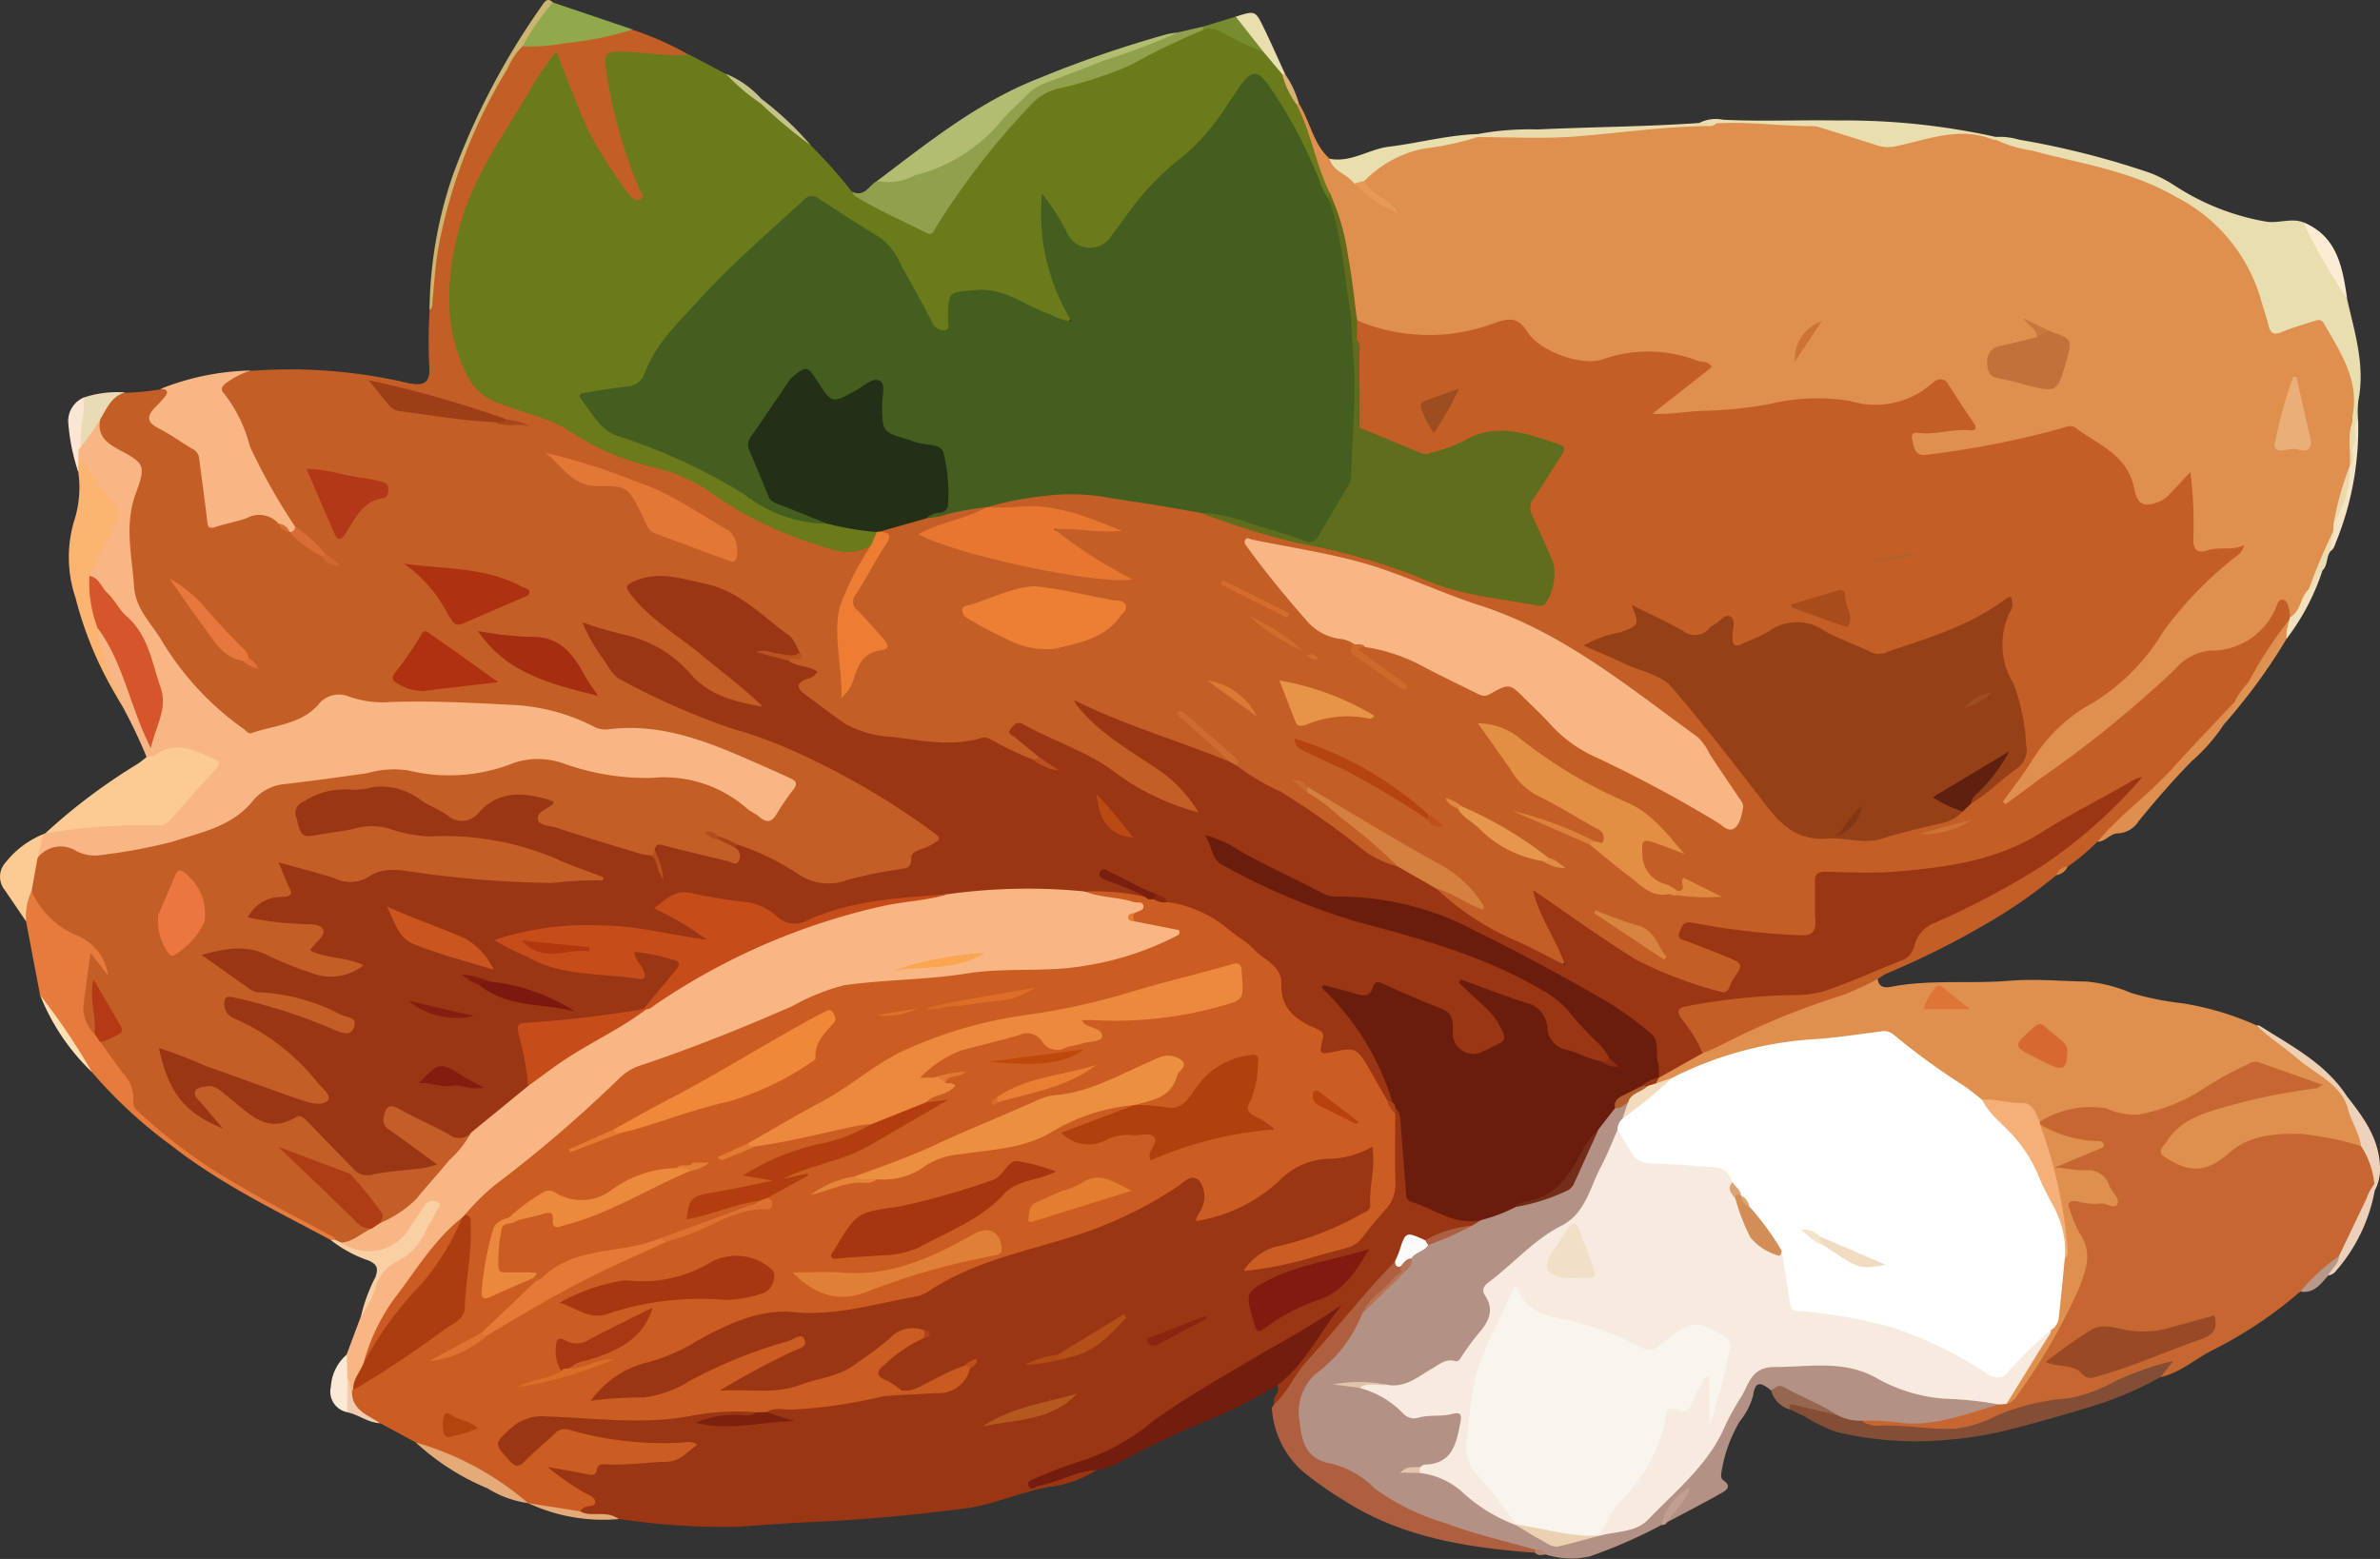 <svg id="Group_14" data-name="Group 14" xmlns="http://www.w3.org/2000/svg" width="158.374" height="103.764" viewBox="0 0 158.374 103.764">
  <rect x="0" y="0" width="158.374" height="103.764" fill="#333333" stroke="none"/>
  <path id="Path_604" data-name="Path 604" d="M298.192,330.1a14.9,14.9,0,0,1-1.983,1.666,3.454,3.454,0,0,0-.743.562,34.143,34.143,0,0,1-4.557,3.175,56.434,56.434,0,0,1-6.735,3.37c-.212.1-.4.241-.6.363-.4.693-1.154.842-1.808,1.118-1.143.481-2.32.873-3.5,1.259a39.1,39.1,0,0,0-5.208,2.329c-.369.182-.728.466-1.19.28a17.037,17.037,0,0,1-1.535-2.252c-.4-.59-.16-.96.615-1.137a24.37,24.37,0,0,1,5.41-.7,15.25,15.25,0,0,0,6.847-1.6,14.473,14.473,0,0,1,1.518-.621,1.639,1.639,0,0,0,1.113-1.113,2.361,2.361,0,0,1,1.465-1.513,45.636,45.636,0,0,0,7.666-4.19,25.107,25.107,0,0,0,4.2-3.475,17.7,17.7,0,0,1,1.29-1.275c-2.724,1.675-5.62,3.241-8.567,4.721a16.182,16.182,0,0,1-4.072.925,34.825,34.825,0,0,1-7.087.37c-1.054.009-1.089.042-1.1,1.065-.007.7-.013,1.4,0,2.1.013.735-.335,1.063-1.054,1.03a41.279,41.279,0,0,1-6.247-.616,4.349,4.349,0,0,0-.63-.1c-.341-.015-.813-.238-.936.254-.109.433.374.486.66.612.639.282,1.3.51,1.953.761,1.159.444,1.323.652,1.1,1.319-.444,1.325-.984,1.622-2.1,1.336-3.859-.986-7.082-3.136-10.216-5.467-.365-.271-.737-.534-1.144-.822a35.614,35.614,0,0,0,1.633,3.549c.109.24.289.52.072.763s-.523.144-.763.018c-2.471-1.292-5.15-2.22-7.247-4.161-.219-.2-.5-.352-.558-.689.284-.415.6-.125.868-.005.663.291,1.3.641,1.894.929-.658-1.447-2.044-2.113-3.381-2.847-2.709-1.487-5.371-3.052-7.933-4.782a1.068,1.068,0,0,1-.241-.24.872.872,0,0,0,.394.348,61.2,61.2,0,0,1,5.605,4.4c.2.162.429.361.278.687a3.253,3.253,0,0,1-2.377-.923,58.305,58.305,0,0,0-5.58-3.916c-.722-.387-1.441-.778-2.147-1.194-.286-.17-.606-.295-.737-.639a.98.98,0,0,0-.345-.7c-1.039-.816-1.979-1.749-2.983-2.606.947.888,1.944,1.719,2.9,2.6.138.125.26.26.109.457a.51.51,0,0,1-.442.011c-3.2-1.4-6.632-2.228-9.53-3.9,1.6,1.951,3.973,3.151,6.086,4.7a11.426,11.426,0,0,1,1.579,1.76c.182.2.354.492.186.748-.2.3-.5.076-.744.009a17.946,17.946,0,0,1-5.294-2.8,55.266,55.266,0,0,0-5.447-2.755c-.214-.111-.5-.234-.641.055-.116.236.17.346.311.494.428.439,1.177.571,1.264,1.334a.483.483,0,0,1-.442.287,6.145,6.145,0,0,1-2.163-.918,2.99,2.99,0,0,0-1.924-.324,17.755,17.755,0,0,1-7.555-.7c-1.528-.418-2.67-1.64-3.89-2.635-.369-.3-.345-.682.085-.984.166-.116.409-.147.483-.4-.391-.3-.962-.2-1.3-.6-.3-.5.5-.4.418-.785a5.346,5.346,0,0,0-1.487-1.693,13.569,13.569,0,0,0-6.3-3.081,6.723,6.723,0,0,0-3.138.42,7.614,7.614,0,0,0,2.3,2.41c1.848,1.435,3.7,2.864,5.5,4.36a9.58,9.58,0,0,1,.805.741c.131.136.232.3.118.49a.363.363,0,0,1-.405.144,8.116,8.116,0,0,1-3.182-1.025,10.611,10.611,0,0,1-1.867-1.594c-1.607-1.861-3.94-1.97-6.037-2.7.923,1.491,1.669,3,3.429,3.838a72.016,72.016,0,0,0,7.852,3.173,45.748,45.748,0,0,1,11.6,6.23c.754.534.726.907-.053,1.336-.531.293-1.095.5-1.284,1.19-.085.306-.452.376-.752.442-1.605.346-3.238.553-4.824.99a1.746,1.746,0,0,1-1.3-.265c-1.588-.833-3.144-1.727-4.782-2.462-.426-.2-.859-.38-1.288-.571l-.238-.1a.9.9,0,0,0,.258.142,13.171,13.171,0,0,1,1.211.54.715.715,0,0,1,.286,1.017c-.212.422-.621.291-.967.212-1.177-.273-2.344-.588-3.52-.866-.341-.079-.7-.262-1.03.037a.937.937,0,0,1-.42.354,1.589,1.589,0,0,1-.982-.077c-1.889-.586-3.778-1.168-5.663-1.762-1.441-.455-1.483-.68-.42-1.749a3.637,3.637,0,0,0-4.187.671,1.919,1.919,0,0,1-2.637.225c-.722-.444-1.489-.824-2.217-1.266a1.907,1.907,0,0,0-.9-.418c-1.955.009-3.94-.223-5.788.732-.693.357-.636.849-.475,1.456.177.66.628.536,1.085.44.357-.074.73-.079,1.078-.184a8.68,8.68,0,0,1,5.016.077,22.6,22.6,0,0,0,4.531.343,10.549,10.549,0,0,1,2.943.512c1.6.584,3.192,1.189,4.787,1.787a2.137,2.137,0,0,1,.334.144c.184.107.4.219.37.466-.035.267-.3.3-.5.3-.853.026-1.7.146-2.543.2a36.547,36.547,0,0,1-5.552-.228c-1.815-.149-3.625-.382-5.434-.6a1.848,1.848,0,0,0-1.141.247,3.635,3.635,0,0,1-3.241.179,18.42,18.42,0,0,0-2.716-.757,1.773,1.773,0,0,0,.271,1.006c.288.783.214.927-.621,1.128-.636.153-1.356.123-1.8.934.969.256,1.942.181,2.873.348.267.048.547.011.818.057.975.168,1.461.449.7,1.382-.341.42-.116.573.293.663.652.146,1.317.243,1.964.415.258.068.586.122.623.448s-.264.459-.514.562a3.533,3.533,0,0,1-3.147.216c-.811-.4-1.7-.654-2.536-1.028a4.489,4.489,0,0,0-3.96-.238c1.48,1.065,2.816,2.268,4.832,2.292,1.62.02,2.967,1.017,4.432,1.587a.588.588,0,0,1,.394.735.791.791,0,0,1-.809.61,3.041,3.041,0,0,1-.964-.26,38.032,38.032,0,0,0-5.886-1.927c-.267-.042-.656-.286-.785.122-.1.311.212.547.477.706a12.014,12.014,0,0,0,1.423.816c1.929.82,3.151,2.434,4.465,3.942.227.26.569.568.357.958-.2.372-.636.3-.993.295a9.892,9.892,0,0,1-3.151-.861c-2.187-.748-4.369-1.511-6.477-2.467a.347.347,0,0,0-.37,0,4.927,4.927,0,0,0,2.926,4.155,9.2,9.2,0,0,1-1.017-1.235c-.321-.507-.159-.855.409-1.037a1.581,1.581,0,0,1,1.535.33c.673.525,1.377,1.012,2.012,1.575a1.514,1.514,0,0,0,1.758.343,2.016,2.016,0,0,1,2.633.717c.569.669,1.242,1.251,1.859,1.881a1.608,1.608,0,0,1,.6.892.406.406,0,0,1-.345.378c-1.561-.188-2.873-1.067-4.27-1.506,1.962,1.52,3.569,3.555,5.657,5.047a2.924,2.924,0,0,1-2.008,1.036.955.955,0,0,1-.5-.219c-1.36-.851-2.8-1.553-4.2-2.338a39.719,39.719,0,0,1-8.863-6.107,1.581,1.581,0,0,1-.59-1.172c0-.792-.586-1.3-.969-1.913-.361-.577-1.008-.991-1.025-1.769,1.218-.934,1.222-.936.376-2.34-.232-.383-.422-.791-.632-1.144-.258.971.488,1.983-.053,2.981-.77-.192-.936-.837-.949-1.465a18.982,18.982,0,0,1,.38-3.617c.083-.49.345-.536.662-.158a3.405,3.405,0,0,1,.549.9,3.479,3.479,0,0,0-1.83-1.961,5.558,5.558,0,0,1-3.223-3.271,5.7,5.7,0,0,1,.426-2.165,1.668,1.668,0,0,1,2.073-.907c2.079.84,4.082.2,6.092-.168,1.253-.23,2.443-.739,3.671-1.093a4.712,4.712,0,0,0,1.948-1.316,5.507,5.507,0,0,1,3.586-1.747,44.812,44.812,0,0,0,5.862-.875,3.81,3.81,0,0,1,1.808.092,10.772,10.772,0,0,0,6.2-.38,6.646,6.646,0,0,1,4.188-.09,23.448,23.448,0,0,0,7.75.966,3.713,3.713,0,0,1,2.39.719c.838.606,1.723,1.144,2.574,1.732.475.328.792.251,1.139-.219,1.222-1.655,1.227-1.623-.652-2.48-1.692-.772-3.451-1.36-5.171-2.056a9.761,9.761,0,0,0-4.135-.461,6.7,6.7,0,0,1-3.435-.72,10.914,10.914,0,0,0-4.439-.912c-2.607-.173-5.222-.282-7.837-.2a7.667,7.667,0,0,1-2.705-.324,1.647,1.647,0,0,0-1.841.415c-1.2,1.235-2.829,1.469-4.378,1.887a1.284,1.284,0,0,1-1.168-.378,16.307,16.307,0,0,1-4.209-4.249,7.072,7.072,0,0,0-1.012-1.4c-1.992-2.047-2.1-4.692-2.368-7.284a8.5,8.5,0,0,1,.792-3.444c.249-.778.146-1.271-.6-1.636-.352-.171-.66-.437-1.012-.615a1.637,1.637,0,0,1-.982-1.942c.37-.877.645-1.852,1.872-1.876a18.186,18.186,0,0,0,2.322-.23c.6-.182.735.037.5.577a1.506,1.506,0,0,1-.146.23c-.844,1.222-.9,1.33.448,2.023a3.652,3.652,0,0,1,2.279,3.553c-.006.656.247,1.31.28,1.977.026.516.28.617.72.481.638-.2,1.292-.343,1.924-.556a1.6,1.6,0,0,1,1.892.464,3.163,3.163,0,0,0,.671.582,2.283,2.283,0,0,1,.2.147c.669.56,1.386,1.056,2.08,1.581.14.112.265.24.3.273-.041-.015-.135-.164-.262-.273-.658-.66-1.408-1.212-2.112-1.822-1.286-2.117-2.768-4.129-3.464-6.56a6.275,6.275,0,0,0-1.052-2c-.492-.665-.389-1.061.324-1.459a3.713,3.713,0,0,1,1.452-.45,34.484,34.484,0,0,1,10.4.8c1.174.263,1.561-.042,1.458-1.205a32.27,32.27,0,0,1,.028-3.632c.153-1.526.262-3.061.542-4.57a33.327,33.327,0,0,1,4-10.649,6.764,6.764,0,0,1,1.721-2.5,45.573,45.573,0,0,0,6.09-.89,7.094,7.094,0,0,1,1.17-.048,20.581,20.581,0,0,1,3.743,1.662,4.044,4.044,0,0,1-2.569.171,17.151,17.151,0,0,0-1.817-.1c-.91.017-.938.094-.837,1.036a21.616,21.616,0,0,0,1.62,6.238,6.592,6.592,0,0,1,.383,1.12c.1.428.634.964.028,1.283-.545.286-.942-.228-1.249-.658a23.859,23.859,0,0,1-3.689-6.877,10.636,10.636,0,0,0-.765-1.854,16.816,16.816,0,0,0-1.868,2.77c-.956,1.517-1.874,3.059-2.827,4.577a7.7,7.7,0,0,0-.768,1.848c-.619,2.025-1.505,3.995-1.393,6.184.105,2.064.2,4.12,1.43,5.926a2.522,2.522,0,0,0,1.177,1.067c.934.369,1.861.757,2.812,1.069a13.573,13.573,0,0,1,3.754,1.832,8.248,8.248,0,0,0,3.112,1.247,22.4,22.4,0,0,1,7.437,3.551c1.881,1.24,4.08,1.7,6.164,2.445a1.416,1.416,0,0,0,.975-.114,1.274,1.274,0,0,1,.966-.136c.229.289-.007.516-.124.741a14.989,14.989,0,0,1-.962,1.857,5.207,5.207,0,0,0-.829,3.549,17.094,17.094,0,0,1,.147,3.372,3.448,3.448,0,0,0,.632-1.2c.284-.663.619-1.246,1.419-1.4.488-.094.49-.391.181-.713-.4-.416-.722-.9-1.12-1.318-.919-.969-.921-1.012-.225-2.185.481-.809.947-1.627,1.463-2.414a.922.922,0,0,0-.029-1.227c.431-.533,1.1-.422,1.662-.615.486-.168,1-.258,1.5-.4.912-.2,1.822-.416,2.727-.652a1.391,1.391,0,0,1,1.22.044c.123.543-.369.54-.643.663-1,.446-2.073.676-3.09,1.209a41.374,41.374,0,0,0,12.621,2.76,31.626,31.626,0,0,1-3.7-2.255c-.271-.2-.645-.409-.553-.765.1-.381.542-.311.864-.328.962-.053,1.9.2,2.77.232a1.76,1.76,0,0,1-.521-.131,12.939,12.939,0,0,0-6.569-1.087c-.4.022-.868.118-1.161-.326a.418.418,0,0,1,.249-.251,16.637,16.637,0,0,1,4.824-.785A56.876,56.876,0,0,1,238.362,308a79.362,79.362,0,0,0,10.1,2.735,39.862,39.862,0,0,1,6.2,2.115,40.329,40.329,0,0,0,6.068,1.2c.4.076.606-.146.772-.483a2.475,2.475,0,0,0,.118-2.349c-.363-.732-.7-1.482-1.058-2.221a2.031,2.031,0,0,1,.221-2.364c.507-.643.862-1.393,1.33-2.069.278-.4.193-.678-.276-.82-.9-.269-1.8-.558-2.7-.829a1.951,1.951,0,0,0-1.161.12c-1.248.387-2.453.9-3.7,1.3a2.157,2.157,0,0,1-1.59-.052c-.923-.391-1.865-.739-2.792-1.119a1.51,1.51,0,0,1-.984-.752c-.2-1.817.013-3.639-.122-5.456a1.7,1.7,0,0,1-.085-.3,1.934,1.934,0,0,1,.112-1.2.917.917,0,0,1,1.034-.02,10.156,10.156,0,0,0,6.606.3,12.255,12.255,0,0,0,2.2-.584c.54-.241,1.065-.214,1.341.346.884,1.791,2.583,2.034,4.268,2.338a3.906,3.906,0,0,0,2.051-.321,5.218,5.218,0,0,1,3.564-.068c.63.212,1.308.275,1.951.462.321.094.726.147.8.514.066.326-.28.51-.51.7-.888.739-1.828,1.413-2.838,2.246,2.064-.2,4.023-.131,5.941-.488a22.465,22.465,0,0,1,8.054-.177,3.64,3.64,0,0,0,2.742-.628c1.754-1.111,1.732-1.684,3.256.72.243.385.525.746.748,1.144.381.682.252.986-.514,1-.855.017-1.692.19-2.543.221-.286.009-.78-.164-.73.392.042.453.413.544.829.477,1.712-.267,3.448-.37,5.137-.785,1.122-.276,2.248-.54,3.361-.848a2.073,2.073,0,0,1,1.891.339c.717.514,1.428,1.037,2.165,1.52a3.439,3.439,0,0,1,1.1,1.946c.507,1.349,1.1,1.494,2.173.51.157-.144.295-.31.457-.446.361-.306.673-.949,1.148-.757.544.221.287.916.308,1.408.033.82.006,1.644.009,2.464.006,1.128.009,1.13,1.124,1,.485-.057.973-.037,1.456-.1.234-.031.531-.094.634.194.09.256-.112.472-.295.625-.7.59-1.312,1.279-2.025,1.837a12.01,12.01,0,0,0-2.668,2.974,18.3,18.3,0,0,1-6.256,5.994,7.322,7.322,0,0,0-2.233,2.241c-.68.967-1.358,1.937-2.15,2.936,2-1.509,3.916-2.993,5.882-4.4a46.94,46.94,0,0,0,4.894-4.229,4.448,4.448,0,0,1,2.44-1.3c.181-.028.357-.09.538-.1a3.73,3.73,0,0,0,3.438-2.281.7.7,0,0,1,.1-.151c.264-.308.407-.877.921-.728s.566.662.551,1.143a1.3,1.3,0,0,1-.063.263c-.914,1.413-1.83,2.828-2.725,4.255-.278.481-.641.9-.96,1.351-2.036,2.191-4,4.457-6.16,6.525A35.087,35.087,0,0,1,298.192,330.1Z" transform="translate(-158.621 -274.079)" fill="#c45e27"/>
  <path id="Path_605" data-name="Path 605" d="M272.478,312.921a2.642,2.642,0,0,0-.055-.544c-.079-.251-.12-.6-.426-.639-.276-.031-.363.321-.45.516a4.644,4.644,0,0,1-4.4,2.875,3.544,3.544,0,0,0-2.333,1.257,75.881,75.881,0,0,1-8.946,7.256c-.765.577-1.542,1.139-2.313,1.708l-.181-.159c.662-.929,1.376-1.824,1.972-2.793a10.8,10.8,0,0,1,4.045-3.811,13.975,13.975,0,0,0,4.66-4.732,25.278,25.278,0,0,1,4.843-5,1.118,1.118,0,0,0,.518-.741c-.807.387-1.631.081-2.421.343-.591.2-.967.03-.942-.739a26.31,26.31,0,0,0-.2-4.468c-.45.477-.892.962-1.351,1.428a2.148,2.148,0,0,1-.634.5c-1.047.44-1.528.308-1.754-.846-.437-2.239-2.386-2.891-3.884-4.024-.326-.245-.719-.046-1.052.053a61.451,61.451,0,0,1-8.882,1.734c-.848.123-.842-.621-.956-1.054-.144-.542.42-.391.7-.376,1.036.053,2.042-.3,3.079-.2.4.039.6-.085.3-.518-.569-.822-1.113-1.662-1.653-2.506a.6.6,0,0,0-.986-.181c-.072.053-.147.107-.216.166a5.671,5.671,0,0,1-5.329,1.093,13.527,13.527,0,0,0-5.388.2,27.381,27.381,0,0,1-4.41.45c-1.058.024-2.1.26-3.387.2l3.953-3.107c-.208-.431-.632-.321-.951-.429a9.123,9.123,0,0,0-6.26-.105c-1.426.521-4.242-.533-5.032-1.778-.557-.875-1.013-1.026-2.075-.671a12.353,12.353,0,0,1-9.265-.118,2.978,2.978,0,0,1-.463-1.61,25.725,25.725,0,0,0-1.561-6.748,3.814,3.814,0,0,1-.645-1.483,20.35,20.35,0,0,0-1.351-3.822.84.84,0,0,1-.092-.7.158.158,0,0,1,.241-.05c.737,1.179.936,2.655,2.025,3.638.58.534,1.26.951,1.81,1.522a16.025,16.025,0,0,0,2.009,1.575,13.094,13.094,0,0,0-1.159-.87c-.3-.238-.533-.5-.385-.919a6.4,6.4,0,0,1,3.514-2.1c1.424-.262,2.841-.579,4.284-.744,2.268-.19,4.542-.179,6.812-.26,2.935-.1,5.847-.466,8.777-.606a18.8,18.8,0,0,1,4.34.111,3.49,3.49,0,0,0,1.082-.077,11.366,11.366,0,0,1,4.6.971,4.388,4.388,0,0,0,2.757.122,8.7,8.7,0,0,1,5.77-.075c2.724.608,5.436,1.27,8.165,1.852a10.466,10.466,0,0,1,2.906,1.279c.873.492,1.732,1.012,2.633,1.447a5.883,5.883,0,0,1,1.8,1.489,12.483,12.483,0,0,1,2.757,5.465c.319,1.271.387,1.255,1.625.859,2.257-.719,1.749-.861,3.122,1.238a7.735,7.735,0,0,1,1.019,5.305c-.146.874-.068,1.762-.157,2.639a1.647,1.647,0,0,1-.031.286c-.3,1.27-.8,2.482-.993,3.781a2.05,2.05,0,0,1-.112.545c-.625,1.257-.993,2.622-1.622,3.881-.249.468-.481.945-.752,1.4C272.987,312.743,272.887,313.08,272.478,312.921Z" transform="translate(-120.095 -271.825)" fill="#df8f4e"/>
  <path id="Path_606" data-name="Path 606" d="M176.512,343.987l-2.37-1.283c-.356-.144-.7-.321-1.052-.47a1.373,1.373,0,0,1-.923-1.623.735.735,0,0,1,.136-.247,30.316,30.316,0,0,1,3.022-2.027c.566-.354,1.118-.732,1.669-1.108,2.519-1.717,2.58-1.85,2.757-4.924a8.738,8.738,0,0,0-.022-3.512,4.545,4.545,0,0,1,1.843-2.069,96.653,96.653,0,0,0,8.419-7.242,3.6,3.6,0,0,1,1.316-.789c4.3-1.439,8.469-3.188,12.6-5.045a7.079,7.079,0,0,1,2.751-.521c3.912-.124,7.773-.883,11.707-.831a24.331,24.331,0,0,0,5.661-.862c.973-.221,1.743-.938,2.851-1.273-.912-.429-1.78-.337-2.5-.728a.484.484,0,0,1-.14-.737c.3-.321.144-.439-.208-.518-.826-.186-1.671-.265-2.489-.483-.234-.061-.684-.059-.356-.533a7.852,7.852,0,0,1,3.741.293c.234.055.463.142.7.184a5.53,5.53,0,0,0,.945.2c2.506.208,4.209,1.874,6.064,3.293a4.211,4.211,0,0,1,1.9,3.241,1.428,1.428,0,0,0,.927,1.249c.409.2.787.459,1.181.691.28.166.5.4.424.739-.19.816.254.768.807.65a1.747,1.747,0,0,1,2.158,1.047c.387.789.892,1.52,1.253,2.325.151.387.446.7.568,1.1.153,1.669.063,3.341.061,5.01a1.657,1.657,0,0,1-.372,1.012c-.669.868-1.382,1.7-2.1,2.523a1.425,1.425,0,0,1-.684.44,50.29,50.29,0,0,1-6.271,1.579c-.289.042-.662.182-.85-.12-.221-.354.109-.615.321-.862a3.231,3.231,0,0,1,1.679-1.034,21.545,21.545,0,0,0,5.29-1.944,1.4,1.4,0,0,0,.879-1.432,18.636,18.636,0,0,1,.182-1.994c.009-.457-.123-.61-.592-.435a5.41,5.41,0,0,1-1.692.346,5.908,5.908,0,0,0-4.174,1.955c-1.251,1.3-2.935,1.668-4.559,2.156-.634.192-.8-.02-.608-.638.035-.116.105-.221.142-.335.17-.529.38-1.157-.087-1.537s-.916.14-1.281.413c-2.889,2.176-6.333,3.033-9.682,4.118-2.195.709-4.448,1.24-6.4,2.583a7.767,7.767,0,0,1-3.037.918c-1.517.3-3.013.942-4.572.728-3.2-.439-5.969.649-8.668,2.136a8.911,8.911,0,0,1-2.6,1.084,6.465,6.465,0,0,0-3.606,2.2,11.178,11.178,0,0,1,2.558-.241,7.23,7.23,0,0,0,2.954-.835,33.558,33.558,0,0,1,7.137-2.982,6.212,6.212,0,0,1,.7-.2c.251-.042.5-.048.614.24a.6.6,0,0,1-.142.673,2.788,2.788,0,0,1-.768.483c-1.458.744-2.939,1.441-4.364,2.243a1.75,1.75,0,0,1,1.032-.142,12.916,12.916,0,0,0,8.968-2.91c.328-.269.689-.5,1.021-.765a1.642,1.642,0,0,1,1.946-.251.478.478,0,0,1,.181.722c-.743.568-1.563,1.025-2.265,1.653-.649.58-.66.6.052,1.076.306.2.761.319.676.848-.289.372-.807.236-1.141.514a29.964,29.964,0,0,1-6.536.9,3.71,3.71,0,0,0-1.259.088,3.633,3.633,0,0,1-.77.085,42.221,42.221,0,0,0-6.343.455,17.048,17.048,0,0,1-3.816.006c-1.513-.2-3.031-.057-4.548-.188-.9-.079-1.542.687-2.025,1.378-.291.416.234.752.5,1.056s.545.155.8-.061c.573-.5,1.181-.954,1.71-1.5a1.424,1.424,0,0,1,1.493-.42,22.717,22.717,0,0,0,7.3.778,2.463,2.463,0,0,1,.636.046c.536.116.571.413.225.761a2.756,2.756,0,0,1-1.806.96,30.027,30.027,0,0,1-3.451.2,1.258,1.258,0,0,0-1.157.391.882.882,0,0,1-.927.227c-.654-.125-1.318-.216-1.924-.374a15.739,15.739,0,0,1,2.2,1.3c.282.17.614.365.586.75-.029.429-.468.409-.75.553a2,2,0,0,1-.426.16,13.177,13.177,0,0,1-3.459-.684h0a9.485,9.485,0,0,1-1.933-1.15,12.465,12.465,0,0,0-4-2.1A5.28,5.28,0,0,1,176.512,343.987Z" transform="translate(-148.842 -247.976)" fill="#cb5d22"/>
  <path id="Path_607" data-name="Path 607" d="M232.086,281.1c.982,1.861,1.286,3.976,2.2,5.862a.528.528,0,0,1,.041.529c-.6.022-.619-.509-.763-.86a32.468,32.468,0,0,0-3.488-6.591c-.573-.811-.851-.827-1.5-.042a5.977,5.977,0,0,0-.52.75,21.237,21.237,0,0,1-4.933,5.434,26.164,26.164,0,0,0-3.177,3.868,1.857,1.857,0,0,1-1.445.792,1.748,1.748,0,0,1-1.846-1.023c-.391-.77-.909-1.474-1.312-2.27-.033,1.3.182,2.558.247,3.827a7.831,7.831,0,0,0,.978,2.536c.234.542.818,1.187.381,1.666s-1.021-.193-1.533-.376a6.313,6.313,0,0,1-1.5-.669,6.406,6.406,0,0,0-4.035-.787c-.557.015-.759.271-.741.794a9.819,9.819,0,0,1-.011,1.093c-.022.273-.028.582-.343.687a.81.81,0,0,1-.835-.24,4.934,4.934,0,0,1-.846-1.292c-.639-1.211-1.3-2.408-1.962-3.6a2.541,2.541,0,0,0-.918-.991c-1.257-.741-2.449-1.587-3.691-2.355a.926.926,0,0,0-1.294.061c-2.169,1.951-4.376,3.864-6.355,6.013-1.5,1.625-3.142,3.151-3.989,5.274a1.478,1.478,0,0,1-1.262.92c-.781.118-1.559.269-2.34.383-.461.066-.625.225-.275.626a5.926,5.926,0,0,0,2.723,2.176,32.962,32.962,0,0,1,8.919,4.3,9.129,9.129,0,0,0,4.321,1.26,20.014,20.014,0,0,1,3.153.643c.287.47.09.768-.345.982-1.4.9-2.711.221-4.061-.193a25.246,25.246,0,0,1-7-3.6,12.094,12.094,0,0,0-3.693-1.472,16.576,16.576,0,0,1-5.054-2.178c-1.48-1.036-3.3-1.343-4.953-2.023a3.535,3.535,0,0,1-2.055-1.725c-1.636-3.192-1.491-6.394-.628-9.764.857-3.348,2.79-6.085,4.522-8.952a22.4,22.4,0,0,1,1.977-2.972c.726,1.813,1.373,3.562,2.125,5.263a31.955,31.955,0,0,0,2.733,4.277c.149.23.5.466.789.269.267-.181-.039-.431-.116-.636a33.516,33.516,0,0,1-2.27-8.281c-.064-.614.083-.857.761-.872,1.611-.033,3.2.35,4.813.188l2.449,1.288a66.564,66.564,0,0,1,5.65,4.758,34.151,34.151,0,0,1,2.747,3.088c1.515.835,3.092,1.544,4.623,2.346.475.249.726,0,.966-.363.584-.89,1.207-1.754,1.763-2.659,1.3-2.114,3.177-3.743,4.758-5.62a2.178,2.178,0,0,1,1.257-.695,31.033,31.033,0,0,0,8.281-3.245,4.858,4.858,0,0,1,1.7-.627,1.38,1.38,0,0,1,1.375.063c.881.468,1.775.912,2.687,1.319a4.943,4.943,0,0,1,1.31,1.638C231.41,279.814,231.992,280.356,232.086,281.1Z" transform="translate(-145.829 -274.18)" fill="#6b7a1b"/>
  <path id="Path_608" data-name="Path 608" d="M204.327,333.808a5.106,5.106,0,0,0-.969-.647c-.853-.324-.632-.7-.1-1.106a9.32,9.32,0,0,1,2.53-1.71c.326-.186.33-.368,0-.551a2.046,2.046,0,0,0-2.222.549c-.789.66-1.629,1.259-2.473,1.846-1.047.728-2.335.814-3.492,1.255-1.673.634-3.409.267-5.381.391a53.2,53.2,0,0,1,4.826-2.6c.352-.194,1.095-.243.807-.853-.19-.4-.695.041-1.037.14a32.591,32.591,0,0,0-6.571,2.655,7.563,7.563,0,0,1-3.042,1.106,27.135,27.135,0,0,0-3.545.221,6.541,6.541,0,0,1,3.525-2.493,12.684,12.684,0,0,0,3.663-1.559c1.951-1.078,4.089-2.064,6.278-1.848,2.819.276,5.383-.544,8.042-1.017a2.257,2.257,0,0,0,.855-.295c3.151-2.156,6.9-2.77,10.409-3.953a27.2,27.2,0,0,0,6.249-3.081c.455-.3.96-.932,1.5-.367a1.839,1.839,0,0,1,.088,1.889c-.083.243-.324.429-.339.761a10.446,10.446,0,0,0,5.6-2.738,4.729,4.729,0,0,1,3.133-1.4,5.984,5.984,0,0,0,3-.814c.238,1.4-.223,2.646-.138,3.91.026.361-.365.442-.621.593a20.408,20.408,0,0,1-5.762,2.182,3.914,3.914,0,0,0-2.06,1.6A25.752,25.752,0,0,0,232.2,324.8c.615-.159,1.227-.326,1.839-.5a1.676,1.676,0,0,0,.894-.592c.507-.639,1.023-1.273,1.563-1.885a2.457,2.457,0,0,0,.706-1.795c-.05-1.55-.017-3.1-.017-4.653a.261.261,0,0,1,.026-.4c.507.109.547.536.566.921.072,1.426.324,2.838.381,4.264a1.17,1.17,0,0,0,.9,1.2,13.077,13.077,0,0,0,3.737,1.067c.214.459-.21.457-.433.6a28.07,28.07,0,0,0-3.1.844.537.537,0,0,1-.265-.006c-.815-.348-1.214-.013-1.362.794a1.6,1.6,0,0,1-.308.639c-1.712,2-3.5,3.923-5.2,5.928a31.735,31.735,0,0,0-2.191,2.889c-.186.276-.311.689-.791.608-.2-.457.457-.779.2-1.246.061-.662.744-.79,1.065-1.253.861-1.244,1.786-2.449,2.6-3.492a28.417,28.417,0,0,1-3.925,2.425,91.717,91.717,0,0,0-9.589,6.156c-1.15.914-2.6,1.159-3.914,1.706-.757.313-1.535.575-2.287.9a23.038,23.038,0,0,0,2.91-.844c.367-.111.752-.315,1.109.037a7.549,7.549,0,0,1-3.232,1.135c-1.9.361-3.673,1.192-5.618,1.439-3.359.427-6.724.746-10.109.89-1.662.07-3.324.212-4.986.313a45.8,45.8,0,0,1-7.843-.52,11.107,11.107,0,0,0-1.867-.171c-.275-.033-.634.094-.717-.343.063-.063.129-.125.192-.19.234-.243.818-.055.814-.407,0-.394-.536-.509-.855-.717a18.775,18.775,0,0,1-2.311-1.629c.842.151,1.686.286,2.521.457.348.072.669.2.767-.306.076-.383.385-.341.649-.326,1.336.074,2.657-.142,3.986-.171.9-.022,1.365-.671,2.045-1.137a1.122,1.122,0,0,0-.908-.147,22.537,22.537,0,0,1-7.627-.846.9.9,0,0,0-.977.273c-.656.627-1.362,1.2-2,1.846-.378.381-.623.339-.96-.029-1.072-1.172-1.085-1.168.1-2.224a3.007,3.007,0,0,1,2.338-.754c3.19.1,6.387.569,9.595-.037a16.282,16.282,0,0,1,4.343-.243c.028.3-.216.368-.411.374a26.229,26.229,0,0,1-2.845.24c1.585.273,3.459-.208,5.335-.07.122.028-.033-.155,0-.039.068.232-.923-.147-1.364-.521.531-.339,1.117-.138,1.675-.162a32.2,32.2,0,0,0,6.19-.916c1.107-.074,2.176-.426,3.291-.459a2.182,2.182,0,0,0,2.117-1.262c.072-.123.2-.21.269-.343-.168.059-.295.179-.451.249-.807.411-1.6.844-2.43,1.209C205.5,333.806,204.948,334.144,204.327,333.808Z" transform="translate(-144.343 -241.269)" fill="#9a3613"/>
  <path id="Path_609" data-name="Path 609" d="M255.911,328.69a28.28,28.28,0,0,1-5.781,3.873c-1.187.577-2.184,1.531-3.523,1.828-.109-.278.048-.459.271-.673a31.767,31.767,0,0,0-4.552,1.762,7.189,7.189,0,0,1-2.534.665,13.829,13.829,0,0,0-4.87,1.4,7.075,7.075,0,0,1-3.381.52c-1.181-.12-2.362-.142-3.542-.2-.464-.026-1.124.116-1.264-.641a2.187,2.187,0,0,1,1.59-.158,11,11,0,0,0,5.27-.457c.693-.216,1.4-.372,2.1-.56.182-.055.37-.094.558-.133a1.225,1.225,0,0,0,.752-.619,34.9,34.9,0,0,0,4.27-7.7,2.536,2.536,0,0,0-.039-2.18c-.295-.564-.516-1.166-.757-1.756-.4-.973-.135-1.3.927-1.139a10.912,10.912,0,0,0,1.9.118c-.28-1.275-.641-1.62-1.786-1.762-.453-.055-.9-.14-1.354-.188-.2-.02-.468-.037-.474-.319,0-.2.2-.293.357-.372a24.455,24.455,0,0,0,2.326-1.06c-1.447-.265-2.856-.26-3.849-1.338a.517.517,0,0,1-.052-.273c.031-.12.072-.264.182-.3,1.332-.477,2.672-1.262,4.111-.776a6.972,6.972,0,0,0,6.066-.973c1.048-.617,2.086-1.247,3.18-1.784a2.09,2.09,0,0,1,1.668-.127c1.041.345,2.062.737,3.092,1.109.245.088.6.157.582.483-.024.367-.387.433-.691.474a45.359,45.359,0,0,0-7.444,1.762c-1,.312-1.463,1.133-2.066,1.837-.227.263-.05.485.225.658a2.4,2.4,0,0,0,3.2-.063,7.571,7.571,0,0,1,6.943-1.378,15.448,15.448,0,0,1,2.471.619,3.3,3.3,0,0,1,.938,2.628,34.446,34.446,0,0,1-2.261,4.924C257.7,327.112,256.934,328.056,255.911,328.69Z" transform="translate(-102.835 -242.729)" fill="#c66732"/>
  <path id="Path_610" data-name="Path 610" d="M224.6,309.387l2.961.581c.083.223-.005.3-.116.359a20.162,20.162,0,0,1-6.313,2.042c-2.567.415-5.143.075-7.688.485-2.714.437-5.48.4-8.191.789a14.452,14.452,0,0,0-3.437,1.391c-3.33,1.456-6.7,2.814-10.15,3.96a3.5,3.5,0,0,0-1.3.79,87.308,87.308,0,0,1-8.392,7.2,16.083,16.083,0,0,0-1.928,1.922.589.589,0,0,1-.146.361,36.133,36.133,0,0,0-5.027,6.308,12.789,12.789,0,0,0-1.4,3.238,12.367,12.367,0,0,1-.864,1.769l-.048.006-.048,0c-.439-.123-.359-.549-.5-.848a2.285,2.285,0,0,1,.155-1.515l.953-2.548c.4-.914.814-1.822,1.187-2.747a1.491,1.491,0,0,1,.752-.875c1.609-.691,2.152-2.208,2.906-3.606-.3-.153-.42.055-.538.2a4.762,4.762,0,0,0-.713,1.054c-.638,1.452-1.922,1.76-3.287,1.85a1.791,1.791,0,0,1-1.6-.783c.791-.063,1.336-.65,2.02-.94a.834.834,0,0,1,.518-.547c2.1-.921,3.26-2.849,4.723-4.446a9.336,9.336,0,0,0,1.229-1.459,26.142,26.142,0,0,1,3.859-3.208c2.407-2.091,5.34-3.367,7.955-5.139a44.418,44.418,0,0,1,9.558-5.091,40.507,40.507,0,0,1,8.721-2.248,12.337,12.337,0,0,0,1.968-.369,39.017,39.017,0,0,1,7.852-.337,1.418,1.418,0,0,1,1.071.411c1.034.422,2.173.358,3.225.7.238.077.636-.076.669.28.028.311-.383.317-.6.464C224.276,309.022,224.272,309.206,224.6,309.387Z" transform="translate(-149.105 -248.061)" fill="#f9b685"/>
  <path id="Path_611" data-name="Path 611" d="M165.073,290.125c-.2,1,.339,1.528,1.165,1.972,1.778.955,1.911,1.037,1.2,2.965-.772,2.1-.249,4.1-.116,6.164.094,1.463,1.067,2.383,1.763,3.488a19.417,19.417,0,0,0,5.545,6.022c.168.112.275.354.536.263,1.5-.518,3.192-.562,4.378-1.832a1.742,1.742,0,0,1,2.093-.59,6.648,6.648,0,0,0,2.775.357c2.67-.085,5.338.05,8,.192a13.159,13.159,0,0,1,5.478,1.432,1.6,1.6,0,0,0,.967.2c3.772-.488,7.072,1,10.382,2.462q.915.4,1.822.824c.357.166.407.37.146.708a15.6,15.6,0,0,0-1.126,1.649c-.332.56-.671.584-1.141.181-.251-.216-.582-.339-.829-.557a8.361,8.361,0,0,0-6.35-2.036,16.346,16.346,0,0,1-5.875-.969,5.068,5.068,0,0,0-3.265-.039,11.554,11.554,0,0,1-7.026.516,6.279,6.279,0,0,0-2.757.179c-1.88.267-3.763.525-5.65.744a3.071,3.071,0,0,0-2,1.15c-1.413,1.693-3.435,2.043-5.347,2.679a37.463,37.463,0,0,1-4.891.894,2.574,2.574,0,0,1-1.577-.354,1.935,1.935,0,0,0-2.489.556c-.28-.632.059-1.118.381-1.607.046-.02.092-.039.138-.057a14.034,14.034,0,0,1,4.537-.757c.84-.085,1.7-.017,2.545-.017a1.525,1.525,0,0,0,1.231-.475c.794-.916,1.633-1.791,2.462-2.674.435-.464.413-.779-.243-1.072a2.877,2.877,0,0,0-2.847-.114.742.742,0,0,1-.931.017,33.518,33.518,0,0,0-1.649-3.444,16.151,16.151,0,0,1-1.68-4.012,1.5,1.5,0,0,1-.028-1.065c.439-.252.51.179.658.385a11.889,11.889,0,0,1,1.356,2.878c.472,1.283.955,2.559,1.522,4.03a6.377,6.377,0,0,0,.51-3.457,13.09,13.09,0,0,0-3.54-6.147c-.352-.378-.665-.789-1.017-1.168-.168-.369.072-.639.227-.929.431-.8.79-1.646,1.242-2.438a1.3,1.3,0,0,0-.173-1.66c-.509-.6-.99-1.233-1.465-1.865a4.078,4.078,0,0,1-.638-1.2.721.721,0,0,1,.125-.637C164.19,291.356,164.275,290.442,165.073,290.125Z" transform="translate(-158.406 -262.211)" fill="#f9b685"/>
  <path id="Path_612" data-name="Path 612" d="M266.244,321.464a20.78,20.78,0,0,0-4.067-.82c-1.614-.013-3.319.057-4.682,1.249-1.522,1.332-2.613,1.4-4.312.3-.592-.383-.063-.715.131-1.028.84-1.362,2.217-1.826,3.658-2.243a38.51,38.51,0,0,1,6.284-1.3c.1-.011.2-.107.428-.236-1.513-.533-2.9-1.019-4.286-1.511a.843.843,0,0,0-.689.142,21.782,21.782,0,0,0-3.02,1.668,11.849,11.849,0,0,1-4.273,1.684,4.524,4.524,0,0,1-2.1-.409,6.307,6.307,0,0,0-4.446.875c-.984-1.275-2.469-1.05-3.805-1.275-1.867-1.187-3.7-2.425-5.441-3.789a2.643,2.643,0,0,0-2.244-.656c-1.612.323-3.256.328-4.868.584a25.834,25.834,0,0,0-7.964,2.39c-.4.061-.743.394-1.185.252-.129-.111-.1-.236-.041-.367a.9.9,0,0,1,.173-.2,9.457,9.457,0,0,1,2.937-1.494,13.851,13.851,0,0,0,1.318-.59,50.368,50.368,0,0,1,7.948-3.26,19.915,19.915,0,0,0,2.384-1.093c.055.564.47.6.87.527,2.609-.512,5.259-.186,7.874-.405,1.736-.144,3.433.028,5.147.052a9.832,9.832,0,0,1,2.959.755,19.218,19.218,0,0,0,3.431.691,19.713,19.713,0,0,1,4.94,1.476,54.217,54.217,0,0,1,5.368,4.036,4.434,4.434,0,0,1,.829,1.294c.251.582.479,1.176.706,1.769C266.316,320.832,266.509,321.14,266.244,321.464Z" transform="translate(-109.128 -245.179)" fill="#df8f4e"/>
  <path id="Path_613" data-name="Path 613" d="M253.065,334.915c-2.077.6-4.109,1.428-6.337,1.251a14.774,14.774,0,0,0-2.8-.16c-.588.394-1.1.077-1.627-.16-1.047-.647-2.187-1.111-3.265-1.7-.376-.2-.761-.088-1.135-.168-.748-.608-1.054-.567-1.189.337a4.527,4.527,0,0,1-.885,1.716,9.646,9.646,0,0,0-1.2,3.254c-.042.227-.111.549.107.689.6.393.175.669-.118.835-1.205.682-2.438,1.316-3.66,1.966.035-.805.781-1.166,1.111-1.815a7.493,7.493,0,0,0-1.463,1.99,34.62,34.62,0,0,1-4.75,2.077,5.517,5.517,0,0,1-2.941-.125,2.777,2.777,0,0,0-.872-.247,32.758,32.758,0,0,1-9.853-3.448,21.961,21.961,0,0,0-4.846-2.641.888.888,0,0,1-.608-.52c-.636-1.741-.82-4.411,1.144-5.72a8.892,8.892,0,0,0,2.6-3.444c.829-.866,1.7-1.7,2.537-2.554a3.07,3.07,0,0,0,.875-1.235c.251-.5.8-.615,1.181-.942A17.826,17.826,0,0,1,218,323.021l.575-.35c.632-.676,1.592-.627,2.335-1.056a27.2,27.2,0,0,0,2.744-.886,2.288,2.288,0,0,0,1.249-1.222c.462-.947.816-1.944,1.33-2.867a3.8,3.8,0,0,1,1.22-1.561c.324-.114.6-.394.991-.275.208.435-.114.754-.245,1.115a4.631,4.631,0,0,0-.356.837c-.717,1.644-1.395,3.3-2.224,4.9a3.024,3.024,0,0,1-1.2,1.331,32.647,32.647,0,0,0-4.891,3.787.876.876,0,0,0-.289,1.19,1.689,1.689,0,0,1-.26,1.872c-.474.632-.954,1.259-1.406,1.909-.138.2-.293.45-.542.455a5.774,5.774,0,0,0-2.707,1.22,2.8,2.8,0,0,1-2.1.343c-1.12-.155-2.263-.068-3.376-.293a12.58,12.58,0,0,0,1.625.171,4.873,4.873,0,0,1,2.72,1.354,1.789,1.789,0,0,0,1.754.468,15.144,15.144,0,0,1,1.81-.157c.509-.059.746.225.684.709a11.147,11.147,0,0,1-.523,2.114,1.144,1.144,0,0,1-.813.667c-.486.17-.991.278-1.48.437-.335.116-.722-.074-1.093.2-.057.022.109.125.042.022-.028-.042-.009-.059.037-.085a1.621,1.621,0,0,1,.888-.066,4.58,4.58,0,0,1,2.987,1.29,14.072,14.072,0,0,0,3.5,2.191.188.188,0,0,1,.079.042,4.964,4.964,0,0,0,5.373.649c2.252-.276,3.717-1.664,5.261-3.228,2.029-2.053,3.168-4.566,4.539-6.98a1.807,1.807,0,0,1,1.456-1.028c1.358-.2,2.733-.037,4.08-.3a2.209,2.209,0,0,1,1.242.216c.761.3,1.55.555,2.277.921a16.4,16.4,0,0,0,6.44,1.4A1.654,1.654,0,0,1,253.065,334.915Z" transform="translate(-120.052 -241.438)" fill="#b49185"/>
  <path id="Path_614" data-name="Path 614" d="M255.336,298.9a2.679,2.679,0,0,1,.009-.455c.444-2.366-.827-4.188-1.9-6.081-.2-.354-.431-.254-.684-.173-.72.23-1.452.444-2.152.728-.486.2-.719.105-.848-.4-.157-.616-.37-1.216-.54-1.828a11.134,11.134,0,0,0-5.668-6.789c-3.007-1.743-6.313-2.191-9.536-3.061a8.766,8.766,0,0,1-2.414-.721q-.094-.064-.061-.127c.022-.042.042-.063.064-.063a4.493,4.493,0,0,1,1.526.179,56.015,56.015,0,0,1,8.766,2.226,8.771,8.771,0,0,1,1.6.831,16.126,16.126,0,0,0,6.033,2.39c.831.158,1.675-.245,2.506.046a26.281,26.281,0,0,1,2.934,5.1c.5,2.226,1.222,4.424.754,6.763a6.785,6.785,0,0,0-.024,1.27,5.1,5.1,0,0,0-.1,1.467c-.02.184.039.461-.317.337A4.543,4.543,0,0,1,255.336,298.9Z" transform="translate(-98.79 -270.815)" fill="#e9deaf"/>
  <path id="Path_615" data-name="Path 615" d="M173.5,298.555a1.725,1.725,0,0,0-2.126-.37c-.68.243-1.4.367-2.088.591-.44.144-.5-.026-.542-.409-.158-1.4-.365-2.8-.538-4.205a.805.805,0,0,0-.483-.606c-.748-.453-1.465-.971-2.243-1.367-.757-.387-.748-.8-.227-1.351a9.109,9.109,0,0,0,.68-.733c.3-.394.077-.516-.313-.514a17.154,17.154,0,0,1,6.042-1.231A5.434,5.434,0,0,0,170,289.2c-.219.182-.427.387-.147.674a9.523,9.523,0,0,1,1.732,3.531,39.546,39.546,0,0,0,3.005,5.335c.153.391.022.5-.359.359h0C173.976,298.932,173.755,298.719,173.5,298.555Z" transform="translate(-154.958 -263.699)" fill="#f9b685"/>
  <path id="Path_616" data-name="Path 616" d="M211.44,324.01a9.082,9.082,0,0,1-3.11,4.023,3.4,3.4,0,0,0-1.056,3.147c.127,1.34.422,2.55,2.156,2.828a6.235,6.235,0,0,1,2.869,1.669,15.688,15.688,0,0,0,4.725,2.3c1.913.726,3.932,1.176,5.908,1.745a.129.129,0,0,1,.053.135q-.019.072-.044.072c-4.491-.33-8.887-1.006-12.775-3.516a23.72,23.72,0,0,1-2.736-1.94,6.153,6.153,0,0,1-2-4.126c-.011-.1.105-.206.162-.31.881-.8,1.316-1.926,2.112-2.8,1.482-1.625,2.876-3.326,4.321-4.984.512-.588,1.065-1.142,1.6-1.712a1.54,1.54,0,0,1,.509.3c.221.4-.166.522-.343.715C213.027,322.4,212.14,323.112,211.44,324.01Z" transform="translate(-120.792 -236.58)" fill="#ad5f3f"/>
  <path id="Path_617" data-name="Path 617" d="M165.474,317.215q.744,1.028,1.485,2.056a2.462,2.462,0,0,1,.713,1.891c-.063.385.247.6.486.827a35.653,35.653,0,0,0,6.593,4.8c1.935,1.142,3.929,2.169,5.908,3.225.181.1.411.144.481.383a.291.291,0,0,1-.343-.015c-3.63-1.944-7.362-3.741-10.612-6.295a31.135,31.135,0,0,1-5.259-4.861,46.243,46.243,0,0,1-3.457-5.128l-.934-4.907c-.179-.73-.5-1.485.363-2.027a5.631,5.631,0,0,0,3.028,2.956,3.362,3.362,0,0,1,2.064,2.65l-1.17-1.491c-.155,1.146-.3,2.2-.437,3.251a2.424,2.424,0,0,0,.713,2.15A.488.488,0,0,1,165.474,317.215Z" transform="translate(-158.799 -247.855)" fill="#e77b3e"/>
  <path id="Path_618" data-name="Path 618" d="M201.179,333.107c-1.356.064-2.526.811-3.836,1.039-.223.039-.547.393-.693,0-.127-.345.287-.418.514-.51a28.106,28.106,0,0,1,3.14-1.187,13.874,13.874,0,0,0,4.555-2.545c2.442-1.789,5.112-3.228,7.7-4.8a54.049,54.049,0,0,0,4.948-3c-1.458,1.778-2.419,3.932-4.3,5.357a36.04,36.04,0,0,1-4.542,2.3,56.8,56.8,0,0,0-5.653,2.67A5.142,5.142,0,0,1,201.179,333.107Z" transform="translate(-128.208 -235.257)" fill="#731d0e"/>
  <path id="Path_619" data-name="Path 619" d="M213.63,276.159A46.666,46.666,0,0,0,208.8,278.5a27.093,27.093,0,0,1-5,1.607,3.617,3.617,0,0,0-1.646,1.049,50.509,50.509,0,0,0-6.32,8.165c-.135.217-.212.558-.6.359-1.588-.824-3.245-1.515-4.767-2.465-.092-.057-.136-.194-.2-.293.826.4,1.131-.417,1.658-.713a17.465,17.465,0,0,0,3.722-1.078,7.21,7.21,0,0,0,3.676-2.4,14.579,14.579,0,0,1,7.417-4.688c1.747-.569,3.5-1.139,5.239-1.727l1.633-.379a.139.139,0,0,1,.059.142C213.659,276.133,213.644,276.159,213.63,276.159Z" transform="translate(-133.568 -274.165)" fill="#90a04d"/>
  <path id="Path_620" data-name="Path 620" d="M167.883,302.6c.177-.028.4,0,.525-.092,1.358-1.012,2.618-.359,3.892.193.372.162.56.31.192.706-1.045,1.128-2.062,2.283-3.083,3.433a1.029,1.029,0,0,1-.9.323,38.076,38.076,0,0,0-7.38.531,38.68,38.68,0,0,1,6.109-4.6A5.844,5.844,0,0,0,167.883,302.6Z" transform="translate(-158.121 -252.223)" fill="#fcca93"/>
  <path id="Path_621" data-name="Path 621" d="M227.339,327.727a3.326,3.326,0,0,0,1.642.389,1.761,1.761,0,0,0,1.106.324c1.734-.083,3.444.288,5.172.2a8.607,8.607,0,0,0,2.832-.929,15.437,15.437,0,0,1,4.734-1.1,10.519,10.519,0,0,0,3.04-1.139,20.165,20.165,0,0,1,3.846-1.34l-.838,1.069a23.287,23.287,0,0,1-5.117,2.115c-1.568.485-3.151.921-4.739,1.338a25.527,25.527,0,0,1-4.233.719,22.68,22.68,0,0,1-7.514-.523,12.064,12.064,0,0,1-2.149-1.06c-.295-.136-.6-.271-.892-.429-.385-.411-.085-.52.26-.5a6.1,6.1,0,0,1,1.749.45C226.6,327.456,226.97,327.6,227.339,327.727Z" transform="translate(-105.1 -233.548)" fill="#834d36"/>
  <path id="Path_622" data-name="Path 622" d="M211.22,276.146a46.97,46.97,0,0,1-4.979,1.881c-1.316.534-2.653,1.019-3.977,1.535a3.089,3.089,0,0,0-1.124.752c-.564.6-1.214,1.115-1.723,1.752a10.947,10.947,0,0,1-5.736,3.6,3.827,3.827,0,0,1-2.515.376c3.4-2.565,6.7-5.244,10.754-6.831a75.6,75.6,0,0,1,8.5-2.93C210.678,276.208,210.953,276.188,211.22,276.146Z" transform="translate(-132.81 -273.991)" fill="#b2bd71"/>
  <path id="Path_623" data-name="Path 623" d="M162.631,291.412a19.788,19.788,0,0,0,2.228,3.037,1.318,1.318,0,0,1,.155,1.7c-.6,1.074-1.111,2.2-1.66,3.3a10.633,10.633,0,0,1,.542,3.464,11.592,11.592,0,0,0,1.2,4.052,2.069,2.069,0,0,1,.422,1.085,24.527,24.527,0,0,1-3.09-7.139,8.432,8.432,0,0,1-.046-5.261,7.155,7.155,0,0,0,.225-3.142A1.485,1.485,0,0,1,162.631,291.412Z" transform="translate(-157.403 -261.126)" fill="#fcb471"/>
  <path id="Path_624" data-name="Path 624" d="M240.609,280.465l0,.19a.535.535,0,0,1-.181-.007c-2.209-.908-4.308-.024-6.425.42a2.416,2.416,0,0,1-1.321-.048c-1.205-.394-2.418-.767-3.628-1.142a2.2,2.2,0,0,0-.614-.136c-2.147.011-4.284-.319-6.433-.184a1.515,1.515,0,0,1-1.146-.024,2.42,2.42,0,0,1,1.59-.217c2.541.127,5.082.006,7.623.05A46.393,46.393,0,0,1,240.609,280.465Z" transform="translate(-107.789 -271.348)" fill="#e9deaf"/>
  <path id="Path_625" data-name="Path 625" d="M185.739,276.873a21.62,21.62,0,0,1-4.557.912,11.114,11.114,0,0,1-2.775.2c-.19-.228,0-.383.107-.555.448-.709.975-1.365,1.4-2.091a.434.434,0,0,1,.51-.265Z" transform="translate(-143.63 -274.909)" fill="#91a94b"/>
  <path id="Path_626" data-name="Path 626" d="M235.24,309.633c1.505-1.789,3.431-3.145,4.994-4.878,1.354-1.5,2.755-2.954,4.135-4.428.162.691-.553.966-.715,1.5a11.722,11.722,0,0,1-2.13,2.44c-1.257,1.273-2.412,2.622-3.542,4a1.711,1.711,0,0,1-1.351.814C236.075,309.07,235.784,309.661,235.24,309.633Z" transform="translate(-95.669 -253.613)" fill="#de8e4e"/>
  <path id="Path_627" data-name="Path 627" d="M209.142,283.107c-.453-.639-1.4-.79-1.634-1.647,1.428.28,2.615-.636,3.954-.8,1.97-.241,3.9-.776,5.893-.84.1.064.1.133,0,.2a19.679,19.679,0,0,1-3.6.77,7.615,7.615,0,0,0-3.9,2.125C209.662,283.128,209.461,283.345,209.142,283.107Z" transform="translate(-119.038 -270.895)" fill="#e9dead"/>
  <path id="Path_628" data-name="Path 628" d="M171.435,320.952l.343.015.383.171a3.152,3.152,0,0,0,4.492-.921q.528-.79,1.06-1.579a.613.613,0,0,1,.809-.217c.394.2.033.466-.066.673-.21.435-.474.842-.7,1.271a3.956,3.956,0,0,1-1.944,2.042A2.744,2.744,0,0,0,174.4,324.2a7.045,7.045,0,0,1-.942,1.846,11.044,11.044,0,0,1,.96-2.613c.2-.571.138-.846-.462-1.109A8.409,8.409,0,0,1,171.435,320.952Z" transform="translate(-149.437 -238.427)" fill="#f9cfa4"/>
  <path id="Path_629" data-name="Path 629" d="M161.6,308.89a3.9,3.9,0,0,0-.363,2.027q-.71-1.045-1.421-2.09a1.405,1.405,0,0,1,.057-1.843,6.094,6.094,0,0,1,2.5-1.876l-.381,1.607Q161.793,307.8,161.6,308.89Z" transform="translate(-159.497 -249.584)" fill="#fcca93"/>
  <path id="Path_630" data-name="Path 630" d="M183.216,275.14a15.738,15.738,0,0,0-2.014,2.911,4.561,4.561,0,0,0-1.006,1.493,35.431,35.431,0,0,0-4.594,11.882c-.21,1.155-.269,2.338-.394,3.509-.026.236.041.5-.2.667a28.306,28.306,0,0,1,1.557-8.985,48.586,48.586,0,0,1,5.946-11.3C182.7,275.031,182.882,274.813,183.216,275.14Z" transform="translate(-146.424 -274.977)" fill="#cbb570"/>
  <path id="Path_631" data-name="Path 631" d="M174.513,327.08a19.691,19.691,0,0,1,7.467,4.037,6.907,6.907,0,0,1-2.7-.986A16.078,16.078,0,0,1,174.513,327.08Z" transform="translate(-146.843 -231.069)" fill="#e4aa78"/>
  <path id="Path_632" data-name="Path 632" d="M212.856,280.361l0-.2a18.7,18.7,0,0,1,3.975-.311c3.59-.166,7.188-.182,10.776-.429l1.144.024a.675.675,0,0,1-.584.179c-2.932.031-5.832.459-8.747.691C217.241,280.485,215.043,280.356,212.856,280.361Z" transform="translate(-114.535 -271.234)" fill="#e9dbac"/>
  <path id="Path_633" data-name="Path 633" d="M245.229,317.881c-.144-.964-.75-1.767-.934-2.716a.489.489,0,0,1,.011-.577c1.118,1.419,2.173,2.871,2.182,4.793a2.924,2.924,0,0,1-.35,1.458.312.312,0,0,1-.024-.42A5.588,5.588,0,0,0,245.229,317.881Z" transform="translate(-88.113 -241.596)" fill="#edd1ba"/>
  <path id="Path_634" data-name="Path 634" d="M163.822,290.945a16.811,16.811,0,0,1-1.273,1.817,4.165,4.165,0,0,1,.184-3.274,7.084,7.084,0,0,1,2.762-.335C164.561,289.4,164.257,290.234,163.822,290.945Z" transform="translate(-157.156 -263.031)" fill="#e8dbb5"/>
  <path id="Path_635" data-name="Path 635" d="M245.6,288.1a41.489,41.489,0,0,1-2.934-5.1C244.962,283.942,245.29,286.015,245.6,288.1Z" transform="translate(-89.411 -268.213)" fill="#fdecd4"/>
  <path id="Path_636" data-name="Path 636" d="M207.218,279.527l-1.246-1.485a4.75,4.75,0,0,1-1.852-2.349c1.29-.407,1.306-.417,1.859.72.5,1.025.955,2.069,1.43,3.1C207.348,279.6,207.286,279.6,207.218,279.527Z" transform="translate(-121.893 -274.584)" fill="#e8deae"/>
  <path id="Path_637" data-name="Path 637" d="M172.508,323.908l.05,1.629c.033.735.442,1.471-.009,2.2a1.391,1.391,0,0,1-1.091-1.7A3.045,3.045,0,0,1,172.508,323.908Z" transform="translate(-149.439 -233.742)" fill="#fae9d5"/>
  <path id="Path_638" data-name="Path 638" d="M205.119,275.578l1.852,2.349a19.228,19.228,0,0,1-2.832-1.342,1.42,1.42,0,0,0-1.185-.122l-.018-.219Q204.027,275.913,205.119,275.578Z" transform="translate(-122.892 -274.47)" fill="#778b2f"/>
  <path id="Path_639" data-name="Path 639" d="M246.65,317.752l.024.42a11.212,11.212,0,0,1-2.569,5.338.785.785,0,0,1-.527.317c-.1-.617.534-.833.719-1.3q.918-1.915,1.835-3.835A3,3,0,0,1,246.65,317.752Z" transform="translate(-88.65 -238.93)" fill="#ecd0ba"/>
  <path id="Path_640" data-name="Path 640" d="M247.014,316.758l-.011.577c-.615-1.542-2.158-2.11-3.289-3.1-.877-.772-1.892-1.377-2.722-2.211.061,0,.136-.018.181.009C243.3,313.386,245.582,314.543,247.014,316.758Z" transform="translate(-90.821 -243.766)" fill="#edcfb4"/>
  <path id="Path_641" data-name="Path 641" d="M227.84,326.969c-.923-.216-1.848-.424-2.768-.654-.295-.074-.492-.111-.343.295a1.814,1.814,0,0,1-1.275-1.277c.275-.138.47-.442.879-.208C225.479,325.778,226.734,326.23,227.84,326.969Z" transform="translate(-105.601 -232.789)" fill="#966750"/>
  <path id="Path_642" data-name="Path 642" d="M163,289.334c.081,1.1-.3,2.173-.184,3.274-.188.144-.169.352-.166.555-.009.369-.018.735-.026,1.1a13.406,13.406,0,0,1-.662-3.343A1.715,1.715,0,0,1,163,289.334Z" transform="translate(-157.425 -262.878)" fill="#fbe6d4"/>
  <path id="Path_643" data-name="Path 643" d="M245.188,291.959c.459-.544-.109-1.29.363-1.832a20.145,20.145,0,0,1-1.465,8.147c-.094.221-.14.468-.365.608-.33-.483.053-.872.171-1.3l.024-.521a18.648,18.648,0,0,0,1.078-3.84l0,0C245.261,292.836,244.937,292.353,245.188,291.959Z" transform="translate(-88.632 -262.209)" fill="#f5e5c6"/>
  <path id="Path_644" data-name="Path 644" d="M239.806,304c.007-.612.671-.91.715-1.5a5.127,5.127,0,0,1,.9-1.273c.755-.931,1.378-1.955,2.038-2.952.135-.2.116-.663.586-.483a.506.506,0,0,1-.068.51A37.876,37.876,0,0,1,239.806,304Z" transform="translate(-91.821 -255.785)" fill="#de9353"/>
  <path id="Path_645" data-name="Path 645" d="M182.026,329.816c.527.3,1.111.129,1.668.2a1.662,1.662,0,0,1,.916.315,11.824,11.824,0,0,1-6.042-1.06Z" transform="translate(-143.427 -229.223)" fill="#e4aa78"/>
  <path id="Path_646" data-name="Path 646" d="M160.946,310.924a42.769,42.769,0,0,1,3.457,5.128A14.5,14.5,0,0,1,160.946,310.924Z" transform="translate(-158.276 -244.684)" fill="#fee0b3"/>
  <path id="Path_647" data-name="Path 647" d="M191.359,282.4a31.5,31.5,0,0,1-3.322-2.781,13.478,13.478,0,0,1-2.327-1.977,6.428,6.428,0,0,1,2.349,1.655A21.214,21.214,0,0,1,191.359,282.4Z" transform="translate(-137.408 -272.73)" fill="#c4c38a"/>
  <path id="Path_648" data-name="Path 648" d="M242.1,300.134l0-.54c-.21-.311.088-.5.181-.735l.039-.146c.741-.4.678-1.341,1.242-1.861.431-.337.28-1.1.929-1.275A15.224,15.224,0,0,1,242.1,300.134Z" transform="translate(-89.943 -257.617)" fill="#f3e0bd"/>
  <path id="Path_649" data-name="Path 649" d="M245.14,320.346c-.018.555-.514.844-.719,1.3-.5.553-.945,1.214-1.852,1.063A13.4,13.4,0,0,1,245.14,320.346Z" transform="translate(-89.492 -236.744)" fill="#b9988c"/>
  <path id="Path_650" data-name="Path 650" d="M219.5,331.211a3.69,3.69,0,0,1,1.865-2.5c-.192.978-1.06,1.518-1.513,2.325C219.781,331.19,219.628,331.181,219.5,331.211Z" transform="translate(-108.935 -229.695)" fill="#c29e92"/>
  <path id="Path_651" data-name="Path 651" d="M172.038,326.993q.006-1.1.009-2.2c.28.17.059.544.3.732-.057,1.321,1.045,1.647,1.885,2.2C173.424,327.706,172.8,327.152,172.038,326.993Z" transform="translate(-148.929 -232.996)" fill="#f1ccaf"/>
  <path id="Path_652" data-name="Path 652" d="M243.8,296.758c-.451.323-.385,1.021-.929,1.275a38.138,38.138,0,0,1,1.634-3.859l-.171,1.3C244.024,295.846,244.155,296.4,243.8,296.758Z" transform="translate(-89.241 -258.798)" fill="#eddcb3"/>
  <path id="Path_653" data-name="Path 653" d="M205.8,277.663l.192-.009a6.546,6.546,0,0,1,.929,1.994l-.188-.005A5.849,5.849,0,0,1,205.8,277.663Z" transform="translate(-120.477 -272.72)" fill="#d9b074"/>
  <path id="Path_654" data-name="Path 654" d="M214.935,331.159l-.009-.206a.638.638,0,0,1,.732.326C215.405,331.3,215.143,331.4,214.935,331.159Z" transform="translate(-112.787 -227.812)" fill="#b6846f"/>
  <path id="Path_655" data-name="Path 655" d="M233.761,306.844a.753.753,0,0,1,.743-.562A.972.972,0,0,1,233.761,306.844Z" transform="translate(-96.915 -248.596)" fill="#d58041"/>
  <path id="Path_656" data-name="Path 656" d="M267.961,327.539l-2.924,1.644c-.407-.488-.287-1.109-.348-1.658a2.325,2.325,0,0,0-1-1.635,34.317,34.317,0,0,0-5.329-3.326,60.7,60.7,0,0,0-9.8-4.612,20.031,20.031,0,0,0-4.4-.569,5.822,5.822,0,0,1-2.1-.518c-2.22-1.131-4.461-2.22-6.68-3.472a2.337,2.337,0,0,0,1.423,1.795c4.336,2.464,9.118,3.671,13.859,4.983a31.355,31.355,0,0,1,7.419,3.453c1.476.864,2.407,2.458,3.591,3.717a.7.7,0,0,1,.157.6c-.1.263-.324.321-.568.35a11.225,11.225,0,0,1-3.085-1.06c-.566-.251-.674-.855-.774-1.378a1.785,1.785,0,0,0-1.329-1.447c-1.231-.433-2.458-.883-3.665-1.343a13.657,13.657,0,0,1,2.213,2.5c.521,1.008.44,1.268-.564,1.776a3.216,3.216,0,0,1-1.019.381c-1.349.182-1.939-.284-1.926-1.629a1.33,1.33,0,0,0-.98-1.434c-1.052-.394-2.068-.881-3.107-1.31-.284-.118-.6-.291-.826.035-.477.685-1.083.516-1.714.322-.405-.123-.814-.236-1.236-.324a.475.475,0,0,0,.212.367c1.835,1.587,2.705,3.778,3.695,5.891a1.453,1.453,0,0,1,.223,1.129c-.221.208-.313-.005-.433-.133q-.652-1.133-1.3-2.265c-.634-1.1-.881-1.216-2.108-.951-1.074.234-1.113.214-.864-.79.083-.341.011-.518-.282-.65-.083-.037-.162-.085-.245-.12-1.286-.544-2.267-1.323-2.219-2.889.041-1.271-1.146-1.611-1.813-2.324-.551-.586-1.308-.971-1.911-1.517a8.089,8.089,0,0,0-3.855-1.644,4.433,4.433,0,0,0-.9-.37c-1.058-.44-2.062-1-3.134-1.4.678.477,1.517.6,2.22,1.015.164.1.459.083.341.413a15.263,15.263,0,0,0-4.019-.365,38.777,38.777,0,0,0-9.1.177c-2.04.251-4.071.562-6.1.918-1.27.223-2.408.837-3.643,1.157a1.383,1.383,0,0,1-1.307-.112c-1.367-1.141-3.05-1.281-4.7-1.542-.54-.087-1.08-.181-1.62-.264a1.72,1.72,0,0,0-1.275.381c-.367.251-.35.462.044.651.743.356,1.454.767,2.16,1.187.254.153.63.317.507.662-.116.326-.51.265-.809.219-1.474-.223-2.943-.474-4.411-.73a9.893,9.893,0,0,0-3.256-.14c-1.319.2-2.663.221-3.988.409a1.953,1.953,0,0,0-1.168.424c1.795.671,3.345,1.717,5.254,1.793,1.034.041,2.055.2,3.085.287.475.042.755.015.466-.556-.146-.286-.453-.6-.2-.912.289-.359.73-.188,1.111-.109.446.1.892.2,1.327.335.833.26.99.625.448,1.33a10.522,10.522,0,0,1-2.27,2.35,22.807,22.807,0,0,1-5.348.894c-.662.057-1.321.144-1.985.188-.52.035-.678.276-.577.774.138.682.321,1.354.444,2.04a1.364,1.364,0,0,1-.136,1.131L186,332.837c-.4.671-.9.663-1.535.319-.988-.536-2-1.025-3.015-1.509-.271-.131-.608-.468-.875-.052s-.011.752.337,1c.737.534,1.485,1.056,2.219,1.594.276.2.732.385.6.8-.1.332-.531.359-.861.405-1.172.164-2.348.3-3.52.466-.461.065-.857.024-1.039-.486q-1.65-1.7-3.3-3.394c-.181-.186-.4-.335-.647-.186-2.021,1.224-3.2-.339-4.546-1.36-.405-.308-.755-.746-1.323-.7-.291.022-.711.092-.824.286-.182.313.164.59.38.84.468.545.932,1.095,1.448,1.7-2.548-1.035-3.634-2.4-4.26-5.362a29.453,29.453,0,0,1,3.129,1.207c2.176.759,4.334,1.566,6.514,2.314.536.182,1.341.337,1.612-.066.225-.332-.477-.851-.794-1.271a14.491,14.491,0,0,0-5.43-4.144c-.026-.013-.052-.03-.079-.042a1.01,1.01,0,0,1-.569-1.209c.105-.361.647-.123.958-.076a37.506,37.506,0,0,1,6.038,1.95c.114.039.217.114.332.149.45.138,1,.472,1.259-.175.28-.695-.463-.673-.8-.822a12.954,12.954,0,0,0-5.545-1.524,1.081,1.081,0,0,1-.586-.227c-1.017-.706-2.025-1.428-3.2-2.261,1.6-.446,2.993-.7,4.439.048a22.636,22.636,0,0,0,2.781,1.12,3.523,3.523,0,0,0,3.556-.481c-1.142-.569-2.443-.407-3.553-.991.295-.529,1.1-.967.84-1.417-.252-.433-1.1-.273-1.7-.354a19.427,19.427,0,0,1-3.287-.424,2.487,2.487,0,0,1,2.377-1.358c.586-.055.566-.256.354-.682-.227-.457-.4-.942-.68-1.62,1.347.378,2.536.673,3.7,1.05a2.372,2.372,0,0,0,2.25-.065c1.034-.737,2.165-.453,3.241-.317a68.646,68.646,0,0,0,9.035.7,22.846,22.846,0,0,1,3.333-.164l.046-.219c-1.074-.416-2.174-.774-3.214-1.26a19.071,19.071,0,0,0-8.425-1.45,9.605,9.605,0,0,1-2.488-.477,4.165,4.165,0,0,0-2.226-.1c-.752.21-1.544.273-2.316.415-1.437.262-1.411.26-1.763-1.113a.776.776,0,0,1,.455-1.023,4.957,4.957,0,0,1,3.2-.816,4.634,4.634,0,0,0,1.437-.175,4.37,4.37,0,0,1,3.238.9c.555.369,1.205.6,1.74.986a1.421,1.421,0,0,0,2.093-.208c1.325-1.452,2.9-1.325,4.561-.857.138.04.269.1.405.153-.031.083-.037.155-.076.186-.367.3-1.043.51-.984.949.063.479.785.448,1.224.591,1.843.6,3.7,1.161,5.556,1.727a6.373,6.373,0,0,0,.8.136c.612.276.426.9.658,1.384-.162-.606-.293-1.189-.464-1.763.109-.534.453-.332.768-.254,1.364.339,2.727.678,4.1,1,.236.057.549.337.721-.006a.636.636,0,0,0-.295-.919c-.041-.166-.007-.254.186-.186a16.019,16.019,0,0,1,3.534,1.634,3.629,3.629,0,0,1,.464.284,3.55,3.55,0,0,0,3.33.453,27.386,27.386,0,0,1,3.453-.713c.451-.083.833-.048.818-.768-.009-.481.73-.544,1.144-.767.931-.5.921-.49.052-1.131a51.131,51.131,0,0,0-9.221-5.3,28.551,28.551,0,0,0-3.846-1.388,47.384,47.384,0,0,1-7.415-3.247c-.632-.31-.868-.912-1.231-1.419a11.882,11.882,0,0,1-1.373-2.423,24.849,24.849,0,0,0,2.9.844,8.242,8.242,0,0,1,4.465,2.775c1.26,1.3,2.8,1.666,4.644,2-1.354-1.33-2.74-2.324-4.045-3.416-1.57-1.314-3.38-2.34-4.679-3.982-.457-.577-.442-.709.3-1.006,1.605-.639,3.059-.1,4.588.217,2.29.479,3.805,2.161,5.578,3.437.339.243.485.754.719,1.141-.252.551-.774.326-1.12.278a4.773,4.773,0,0,1-1.563-.437c.615.335,1.38.264,1.955.709.553.44,1.341.3,1.913.73a1.085,1.085,0,0,1-.689.472c-.733.273-.739.6-.14,1.039.927.676,1.824,1.4,2.788,2.027a7.391,7.391,0,0,0,3.138.809c1.931.26,3.881.645,5.83.053.317-.1.582.124.857.247A21.288,21.288,0,0,0,223.4,308a2.75,2.75,0,0,1,1.242.562c-.306-.243-.7-.357-.868-.754-.534-.437-1.074-.87-1.6-1.314-.16-.136-.518-.212-.26-.542.2-.258.4-.542.822-.308,1.881,1.041,3.949,1.71,5.751,2.926a16.433,16.433,0,0,0,5.932,2.946,9.568,9.568,0,0,0-2.16-2.469c-1.959-1.415-4.153-2.523-5.74-4.422a2.156,2.156,0,0,1-.4-.6c3.363,1.7,6.988,2.705,10.437,4.152a.364.364,0,0,1,.357.19,14.126,14.126,0,0,0,2.946,1.752,53.26,53.26,0,0,1,5.55,3.923,6.708,6.708,0,0,0,2.279,1.074,4.364,4.364,0,0,1,2.548,1.467,18.287,18.287,0,0,0,5.37,3.5c1.012.461,1.99.988,3.208,1.6-.678-1.856-1.752-3.25-2.143-5,2.3,1.568,4.5,3.164,6.8,4.6a27.269,27.269,0,0,0,5.675,2.163c.6.208.608-.49.818-.791.73-1.043.7-1.076-.47-1.555-.84-.343-1.692-.663-2.537-1-.291-.114-.75-.118-.531-.627.155-.363.225-.756.886-.612a47.732,47.732,0,0,0,7.1.831c.883.055,1.1-.275,1.041-1.082s.007-1.642-.022-2.462c-.018-.525.2-.685.7-.678,1.552.02,3.11.112,4.651-.015,3.407-.28,6.75-.715,9.776-2.637,1.933-1.229,4.019-2.248,6-3.422a1.781,1.781,0,0,1,.654-.227,33.123,33.123,0,0,1-6.709,5.939,54.31,54.31,0,0,1-7.065,3.744,2.188,2.188,0,0,0-1.386,1.531,1.377,1.377,0,0,1-.936,1.017c-1.631.656-3.238,1.375-4.894,1.955a7.041,7.041,0,0,1-2.318.319,41.523,41.523,0,0,0-7.019.744c-.73.123-.579.518-.286.886A9.51,9.51,0,0,1,267.961,327.539Z" transform="translate(-154.661 -257.441)" fill="#9a3613"/>
  <path id="Path_657" data-name="Path 657" d="M196.909,307.588a8.995,8.995,0,0,1-5.539-1.97,38.594,38.594,0,0,0-8.48-3.892c-1.152-.435-1.66-1.55-2.364-2.434-.317-.4.229-.409.418-.444.859-.158,1.727-.273,2.593-.391a1.271,1.271,0,0,0,1.19-.816c.743-2.025,2.294-3.474,3.7-5.008,2.15-2.355,4.57-4.434,6.914-6.59a.707.707,0,0,1,1.025-.077c1.347.873,2.69,1.752,4.061,2.585a4.448,4.448,0,0,1,1.4,1.856q1.061,1.852,2.049,3.75a.842.842,0,0,0,.849.553c.4-.074.208-.51.214-.783.035-1.857.039-1.729,1.88-1.892,1.935-.173,3.293,1.095,4.94,1.62a3.653,3.653,0,0,0,1.421.475,13.724,13.724,0,0,1-1.985-8.515,14.715,14.715,0,0,1,1.653,2.569,1.67,1.67,0,0,0,3,.193c.722-.932,1.364-1.933,2.15-2.806a17.176,17.176,0,0,1,2.642-2.484,14.747,14.747,0,0,0,2.972-3.516c.234-.315.446-.649.669-.973.861-1.257,1.257-1.264,2.075-.072a30.758,30.758,0,0,1,3.472,6.669,5.985,5.985,0,0,0,.492.861,8.864,8.864,0,0,1,.973,3.459c.256,1.456.494,2.913.673,4.38.144,2.423.234,4.85.19,7.279-.018,1.091-.138,2.178-.147,3.271a1.566,1.566,0,0,1-.245.776c-.606,1.019-1.19,2.051-1.789,3.074a1.072,1.072,0,0,1-1.437.534c-1.653-.494-3.306-1-4.949-1.517-.608-.194-1.235-.291-1.846-.451-1.953-.343-3.912-.678-5.869-.954a13.738,13.738,0,0,0-4.583-.157,20.761,20.761,0,0,0-3.778.748l-.006,0a17.181,17.181,0,0,0-3.227.623l-.789.118c-.059-.4.284-.444.516-.5.6-.155.728-.555.708-1.1-.026-.761-.219-1.5-.206-2.268.007-.45-.332-.61-.711-.7-.859-.206-1.7-.492-2.554-.691a1.05,1.05,0,0,1-.91-1.168c.011-.579.013-1.157-.006-1.734-.022-.746-.105-.791-.807-.464-.523.245-.986.6-1.513.844-.772.356-1.069.269-1.517-.437-.083-.129-.147-.267-.221-.4-.7-1.237-1.017-1.262-1.916-.1-.781,1.012-1.439,2.11-2.154,3.168a1.238,1.238,0,0,0-.142,1.214,2.835,2.835,0,0,1,.131.341,4.62,4.62,0,0,0,3.768,3.7C196.3,307.005,196.839,307.011,196.909,307.588Z" transform="translate(-141.858 -272.73)" fill="#435e1e"/>
  <path id="Path_658" data-name="Path 658" d="M241.917,310.818a2.685,2.685,0,0,1-1.391.778c-1.356.308-2.714.632-4.039,1.045-1.224.381-2.408-.12-3.593-.02-2.482.21-3.556-1.553-4.808-3.169-1.795-2.318-3.6-4.634-5.5-6.859-.776-.907-2.077-1.085-3.138-1.594-.87-.418-1.763-.783-2.76-1.222a7.608,7.608,0,0,1,2.353-.864c1.354-.472,1.358-.461.842-1.837,1.222.61,2.344,1.117,3.411,1.719a1.245,1.245,0,0,0,1.775-.2.7.7,0,0,1,.221-.157c.4-.193.772-.778,1.139-.6.411.2.171.829.155,1.26-.029.77.227.814.827.479a14.253,14.253,0,0,0,1.563-.724,3.2,3.2,0,0,1,3.779-.026c1.006.551,2.108.925,3.144,1.428a1.242,1.242,0,0,0,1.041-.077c2.755-.925,5.554-1.756,7.909-3.567a.815.815,0,0,1,.269-.074,1.093,1.093,0,0,1-.127,1.117,5.016,5.016,0,0,0,.319,4.7,13.315,13.315,0,0,1,.818,3.971,1.572,1.572,0,0,1-.7,1.7c-1,.715-1.867,1.625-2.943,2.257-.252-.44.114-.669.346-.908.628-.652,1.146-1.4,1.922-2.161-1.517.942-2.9,1.734-4.282,2.6C240.891,310.327,241.567,310.335,241.917,310.818Z" transform="translate(-111.303 -256.809)" fill="#954016"/>
  <path id="Path_659" data-name="Path 659" d="M211.73,301.472a1.9,1.9,0,0,0-1.006-.365,3.529,3.529,0,0,1-2.222-1.286c-1.356-1.546-2.663-3.131-3.872-4.8-.109-.151-.254-.3-.153-.485.125-.232.313-.059.475-.026,2.337.474,4.7.837,7,1.448,2.779.739,5.377,2.04,8.112,2.919,5.548,1.78,9.934,5.447,14.532,8.779a3.651,3.651,0,0,1,.781,1.106c.628.964,1.279,1.913,1.922,2.867.153.229.367.464.311.737-.1.5-.192,1.1-.615,1.376-.37.24-.757-.214-1.109-.424a87.368,87.368,0,0,0-8.012-4.3,9.026,9.026,0,0,1-3.076-2.209c-.522-.592-1.109-1.124-1.669-1.682-1.047-1.047-1.058-1.067-2.386-.33-.381.212-.634.052-.925-.092-1.279-.636-2.569-1.253-3.827-1.926a11.834,11.834,0,0,0-3.531-1.12C212.254,301.449,211.929,301.7,211.73,301.472Z" transform="translate(-121.621 -258.591)" fill="#f9b685"/>
  <path id="Path_660" data-name="Path 660" d="M202.844,299.424a10.6,10.6,0,0,1,3.438.756c1.168.313,2.324.689,3.462,1.1a.676.676,0,0,0,.967-.315c.669-1.154,1.356-2.294,2.023-3.448a1.115,1.115,0,0,0,.144-.518c.063-2.607.345-5.213.164-7.817-.063-.9-.168-1.806-.147-2.714.416,0,.221.326.258.516.063.31-.1.645.107.94l0-.006c.188,1.623.028,3.252.088,4.878.013.322-.1.665.1.969,1.371.564,2.746,1.122,4.111,1.7a.764.764,0,0,0,.608-.028,10.928,10.928,0,0,0,2.136-.754c2.206-1.349,4.3-.523,6.413.19.492.166.372.413.146.752-.623.93-1.185,1.9-1.822,2.823a1.035,1.035,0,0,0-.105,1.17c.49,1.041.945,2.1,1.4,3.153a3.585,3.585,0,0,1-.529,2.714.6.6,0,0,1-.593.1c-1.662-.291-3.339-.51-4.979-.888a17.825,17.825,0,0,1-3.162-1.109,44.635,44.635,0,0,0-7.844-2.165A52.151,52.151,0,0,1,202.844,299.424Z" transform="translate(-122.969 -265.296)" fill="#5f6d1c"/>
  <path id="Path_661" data-name="Path 661" d="M191.782,298.605c-1.061-.426-2.121-.859-3.186-1.273-.289-.111-.579-.2-.709-.514-.431-1.034-.855-2.069-1.292-3.1a.878.878,0,0,1,.122-.931c.851-1.214,1.675-2.447,2.512-3.671a1.609,1.609,0,0,1,.3-.332c.848-.687.945-.671,1.533.247,1.036,1.616,1.025,1.594,2.709.656.485-.269,1.058-.864,1.524-.58.389.236.129,1.015.135,1.552.017,1.841.006,1.841,1.8,2.366a1.786,1.786,0,0,1,.258.09c.673.323,1.854.081,2.021.763a10.845,10.845,0,0,1,.3,3.5c-.028.33-.249.435-.551.5a1.373,1.373,0,0,0-.894.376l-3.12.886a.1.1,0,0,1-.16.02A19.757,19.757,0,0,1,191.782,298.605Z" transform="translate(-136.731 -263.748)" fill="#232f16"/>
  <path id="Path_662" data-name="Path 662" d="M220.7,308.988c.173-.057.437.249.525-.1a.606.606,0,0,0-.372-.733c-1.378-.759-2.711-1.609-4.124-2.292a4.438,4.438,0,0,1-1.7-1.7c-.678-.984-1.378-1.953-2.161-3.059a4.432,4.432,0,0,1,2.825,1.026,31.271,31.271,0,0,0,7.074,4.229c1.673.709,2.681,2.11,3.844,3.437-.676-.254-1.347-.527-2.029-.761-.744-.254-.831-.107-.77.7a2.06,2.06,0,0,0,1.588,2.086,3.456,3.456,0,0,1,.772.455c-.05.459-.328.251-.556.192-1.229.269-1.942-.636-2.764-1.249-.868-.645-1.688-1.354-2.53-2.036C220.307,308.84,220.484,308.879,220.7,308.988Z" transform="translate(-114.523 -252.96)" fill="#e38f43"/>
  <path id="Path_663" data-name="Path 663" d="M197.194,293.333a16.507,16.507,0,0,0,1.911-.015c2.519-.3,4.75.628,7.111,1.59a13.776,13.776,0,0,1-2.187-.024,20.714,20.714,0,0,0-2.342-.1,31.316,31.316,0,0,0,5.217,3.343c-2.134.416-11.686-1.592-14.24-3,1.45-.82,3.122-.982,4.526-1.8Z" transform="translate(-131.548 -259.569)" fill="#e77631"/>
  <path id="Path_664" data-name="Path 664" d="M199.078,296.153c1.655.16,3.208.558,4.78.844a4.937,4.937,0,0,0,.534.1c.275.017.58-.009.711.291.157.361-.179.531-.348.77-1.034,1.476-2.742,1.76-4.266,2.141a5.464,5.464,0,0,1-3.162-.571,28.736,28.736,0,0,1-2.653-1.4.686.686,0,0,1-.429-.553c-.009-.354.324-.334.527-.391C196.223,296.971,197.578,296.21,199.078,296.153Z" transform="translate(-130.216 -257.131)" fill="#ed7f35"/>
  <path id="Path_665" data-name="Path 665" d="M179.191,291.333a39.993,39.993,0,0,1,6.109,1.942c2.25.728,4.129,2.13,6.153,3.273a1.929,1.929,0,0,1,.426,1.868c-.164.247-.363.142-.562.068-1.616-.6-3.234-1.19-4.846-1.8-.518-.2-.6-.735-.814-1.155-.936-1.837-.932-2.02-2.9-1.983C180.936,293.585,180.315,292.162,179.191,291.333Z" transform="translate(-142.901 -261.193)" fill="#e37836"/>
  <path id="Path_666" data-name="Path 666" d="M172.5,319.247a1.25,1.25,0,0,0,1.161.227c1.093-.214,2.215-.276,3.322-.416a9.329,9.329,0,0,0,.96-.241c-1.128-.824-2.147-1.576-3.177-2.311a.749.749,0,0,1-.372-.9c.155-.682.372-.848,1.028-.481,1.087.608,2.239,1.1,3.33,1.7a1.034,1.034,0,0,0,1.432-.118,6.674,6.674,0,0,1-1.439,1.822c-.72.884-1.494,1.728-2.222,2.611a7.757,7.757,0,0,1-2.379,1.574,7.815,7.815,0,0,0-1.533-2.477c-.168-.262-.536-.409-.475-.805A.374.374,0,0,0,172.5,319.247Z" transform="translate(-148.851 -241.307)" fill="#c45d27"/>
  <path id="Path_667" data-name="Path 667" d="M174.085,295.336c2.677.376,5.429.206,7.87,1.548.177.1.466.1.477.348s-.276.295-.455.372c-1.3.573-2.618,1.119-3.919,1.7-.381.169-.636.116-.824-.256-.055-.107-.142-.2-.208-.3A9.289,9.289,0,0,0,174.085,295.336Z" transform="translate(-147.204 -257.82)" fill="#ae3210"/>
  <path id="Path_668" data-name="Path 668" d="M184.746,302.087c-3.144-.789-6.086-1.494-7.99-4.317a23.9,23.9,0,0,0,3.514.391c1.841-.057,2.749,1.013,3.509,2.427C184.031,301.057,184.355,301.489,184.746,302.087Z" transform="translate(-144.953 -255.769)" fill="#a62e10"/>
  <path id="Path_669" data-name="Path 669" d="M180.708,301.167c-1.784.21-3.367.381-4.944.586a3.218,3.218,0,0,1-1.872-.573c-.319-.158-.229-.4-.085-.606a22.2,22.2,0,0,0,1.791-2.6c.194-.376.44-.118.6-.007C177.651,298.981,179.092,300.017,180.708,301.167Z" transform="translate(-147.549 -255.762)" fill="#b0310f"/>
  <path id="Path_670" data-name="Path 670" d="M192.366,294.207a.254.254,0,0,1,.16-.02c.545.048.912.123.461.815-.713,1.089-1.3,2.263-2.012,3.35a.723.723,0,0,0,.131,1.087c.593.606,1.143,1.255,1.712,1.881.306.337.437.686-.164.756-1.146.133-1.515.938-1.819,1.874a2.719,2.719,0,0,1-.827,1.3c.064-2.167-.564-4.155-.114-6.044a19.08,19.08,0,0,1,2.091-4.115Z" transform="translate(-134.02 -258.793)" fill="#ec7d33"/>
  <path id="Path_671" data-name="Path 671" d="M215.318,310.166l-2.548-1.467a35,35,0,0,0-3.805-3.258,12.251,12.251,0,0,0-2.215-1.675.241.241,0,0,1,0-.363c2.895,1.708,5.758,3.47,8.7,5.093a7.6,7.6,0,0,1,2.8,2.482c.111.169.286.311.2.593C217.346,311.207,216.432,310.453,215.318,310.166Z" transform="translate(-119.748 -251.022)" fill="#d4813f"/>
  <path id="Path_672" data-name="Path 672" d="M170.563,291.911c1.448.022,2.674.5,3.953.632a8.537,8.537,0,0,1,1.056.234c.256.059.448.164.442.477-.006.256-.037.564-.3.6-1.459.19-1.92,1.43-2.6,2.429-.3.435-.488.383-.678-.055C171.831,294.845,171.234,293.461,170.563,291.911Z" transform="translate(-150.172 -260.706)" fill="#b23817"/>
  <path id="Path_673" data-name="Path 673" d="M168.317,309.8a4.907,4.907,0,0,1-2.077,2.279.387.387,0,0,1-.243-.054,3.7,3.7,0,0,1-.763-2.637c.365-.861.743-1.717,1.1-2.58.193-.463.392-.5.779-.144A3.441,3.441,0,0,1,168.317,309.8Z" transform="translate(-154.705 -248.473)" fill="#eb763f"/>
  <path id="Path_674" data-name="Path 674" d="M174.314,318.19a23.76,23.76,0,0,1,2.064,2.541c.229.256.063.5-.055.741l-.551.367a1.348,1.348,0,0,1-1.117-.518c-1.675-1.651-3.378-3.271-5.108-4.92Z" transform="translate(-151.028 -240.068)" fill="#ae3c15"/>
  <path id="Path_675" data-name="Path 675" d="M181.227,291.5c-2.143-.087-4.255-.468-6.378-.735-.514-.064-.752-.477-1.045-.816s-.56-.7-.986-1.238a70.419,70.419,0,0,1,9.151,2.6C181.835,291.809,181.509,291.568,181.227,291.5Z" transform="translate(-148.271 -263.399)" fill="#9c3f17"/>
  <path id="Path_676" data-name="Path 676" d="M212.008,301.9a.331.331,0,0,1-.433.17,7.042,7.042,0,0,0-4.074.426c-.324.1-.592.175-.744-.216-.337-.864-.669-1.73-1.056-2.727A18.315,18.315,0,0,1,212.008,301.9Z" transform="translate(-120.562 -254.263)" fill="#e89447"/>
  <path id="Path_677" data-name="Path 677" d="M215.124,307.065a58.189,58.189,0,0,0-5.519-3.308c-.912-.4-1.811-.838-2.714-1.264-.33-.155-.66-.317-.632-.838a23.6,23.6,0,0,1,8.863,5.047A.243.243,0,0,1,215.124,307.065Z" transform="translate(-120.092 -252.495)" fill="#b5440e"/>
  <path id="Path_678" data-name="Path 678" d="M231.294,306.114a8.055,8.055,0,0,1-2-.942l5.082-3.055a10.447,10.447,0,0,1-1.854,2.524c-.232.3-.647.481-.667.938Z" transform="translate(-100.68 -252.105)" fill="#5f200f"/>
  <path id="Path_679" data-name="Path 679" d="M217.819,307.766a7.646,7.646,0,0,1-4.207-2.119c-.453-.481-1.109-.744-1.456-1.343-.039-.175.011-.262.206-.2a26.33,26.33,0,0,1,5.841,3.466C218.221,307.91,218.037,307.871,217.819,307.766Z" transform="translate(-115.131 -250.45)" fill="#e7974d"/>
  <path id="Path_680" data-name="Path 680" d="M170.491,301.355c-1.277-.206-1.859-1.233-2.528-2.154-.794-1.093-1.585-2.191-2.335-3.328a9.282,9.282,0,0,1,2.6,2.23c.756.87,1.544,1.7,2.357,2.512a.794.794,0,0,1,.286.547C170.872,301.477,170.712,301.475,170.491,301.355Z" transform="translate(-154.33 -257.367)" fill="#e8773e"/>
  <path id="Path_681" data-name="Path 681" d="M224.185,297.25c1.056-.317,2.108-.645,3.168-.945.337-.094.407.162.413.431.013.669.608,1.281.193,1.974-.031.052-.339-.035-.5-.092-1.082-.381-2.161-.772-3.241-1.159Z" transform="translate(-104.985 -257.02)" fill="#a84c1b"/>
  <path id="Path_682" data-name="Path 682" d="M163.371,314.527c-.125-.181-.251-.359-.376-.538.125-1.161-.383-2.3-.076-3.639.662,1.137,1.264,2.158,1.848,3.188.134.236-.03.4-.241.5A3.937,3.937,0,0,1,163.371,314.527Z" transform="translate(-156.697 -245.167)" fill="#b43914"/>
  <path id="Path_683" data-name="Path 683" d="M221.708,311.141l-4.636-3.083.079-.2a26.658,26.658,0,0,0,2.779,1c1.176.291,1.329,1.373,1.942,2.1Z" transform="translate(-110.979 -247.268)" fill="#d88441"/>
  <path id="Path_684" data-name="Path 684" d="M211.688,291.981a5.321,5.321,0,0,1-.826-1.612c-.153-.28-.009-.459.254-.556.671-.245,1.345-.481,2.237-.8A22.777,22.777,0,0,1,211.688,291.981Z" transform="translate(-116.264 -263.147)" fill="#9d4e20"/>
  <path id="Path_685" data-name="Path 685" d="M209.337,291.754c-.451-.4.063-1.048-.365-1.456-.488-2.615-.56-5.309-1.472-7.844l0-.54a14.664,14.664,0,0,1,1.253,4.284c.271,1.41.405,2.845.6,4.269C209.352,290.9,209.344,291.325,209.337,291.754Z" transform="translate(-119.045 -269.13)" fill="#616b1b"/>
  <path id="Path_686" data-name="Path 686" d="M219.784,307.763c.2-.009.426.03.556-.192.673-.055.074-.612.38-.89l2.554,1.268A14.691,14.691,0,0,1,219.784,307.763Z" transform="translate(-108.693 -248.259)" fill="#df8840"/>
  <path id="Path_687" data-name="Path 687" d="M205.947,304.261l-.357-.19-3.615-3.238c.23-.332.45-.105.564-.007,1.152.982,2.285,1.985,3.418,2.985C206.113,303.951,206.151,304.115,205.947,304.261Z" transform="translate(-123.702 -253.333)" fill="#cd6c2f"/>
  <path id="Path_688" data-name="Path 688" d="M208.5,298.247c.251.029.536-.076.728.186-.118.013-.28-.018-.348.046-.19.182.042.24.142.313q1.379,1.014,2.764,2.02c.116.085.284.129.24.339-.251.249-.45.02-.623-.1-.934-.656-1.83-1.375-2.8-1.975C208.117,298.77,208.259,298.556,208.5,298.247Z" transform="translate(-118.389 -255.367)" fill="#ce692b"/>
  <path id="Path_689" data-name="Path 689" d="M219.639,306.321a.4.4,0,0,0-.374.19q-2.573-1.119-5.145-2.242A23.989,23.989,0,0,1,219.639,306.321Z" transform="translate(-113.466 -250.293)" fill="#db813b"/>
  <path id="Path_690" data-name="Path 690" d="M203.087,299.552a4.451,4.451,0,0,1,3.322,2.408Z" transform="translate(-122.764 -254.267)" fill="#db7935"/>
  <path id="Path_691" data-name="Path 691" d="M203.717,295.932l4.439,2.219-.14.293-4.437-2.221Z" transform="translate(-122.349 -257.317)" fill="#d36c2e"/>
  <path id="Path_692" data-name="Path 692" d="M204.589,297.221a13.064,13.064,0,0,1,3.6,2.325A13.143,13.143,0,0,1,204.589,297.221Z" transform="translate(-121.498 -256.231)" fill="#d16c2e"/>
  <path id="Path_693" data-name="Path 693" d="M243.425,297.358l-.181.735c-.615.929-1.227,1.857-1.845,2.784a1.8,1.8,0,0,1-.715.68A26.945,26.945,0,0,1,243.425,297.358Z" transform="translate(-91.08 -256.116)" fill="#df8f4e"/>
  <path id="Path_694" data-name="Path 694" d="M169.955,294.353a.322.322,0,0,0,.359-.359,9.284,9.284,0,0,1,2.014,1.821c.048.171-.013.234-.184.186A7.436,7.436,0,0,1,169.955,294.353Z" transform="translate(-150.684 -258.951)" fill="#d96e35"/>
  <path id="Path_695" data-name="Path 695" d="M228.811,305.524l3.446-.934A5.416,5.416,0,0,1,228.811,305.524Z" transform="translate(-101.086 -250.021)" fill="#c97437"/>
  <path id="Path_696" data-name="Path 696" d="M208.693,293.1c-.295-.229-.188-.555-.19-.844-.007-1.668,0-3.335,0-5,.31.3.17.687.173,1.034C208.695,289.89,208.689,291.495,208.693,293.1Z" transform="translate(-118.214 -264.633)" fill="#616b1b"/>
  <path id="Path_697" data-name="Path 697" d="M230.345,294.971a10.3,10.3,0,0,1-3.3.518A12.133,12.133,0,0,1,230.345,294.971Z" transform="translate(-102.573 -258.131)" fill="#b3612c"/>
  <path id="Path_698" data-name="Path 698" d="M188.976,299.156l-2.173-.591c.564-.21,1.076.057,1.6.125.444.059.881.23,1.3-.085.271.276.14.429-.175.422C189.32,299.023,189.119,298.925,188.976,299.156Z" transform="translate(-136.486 -255.166)" fill="#b95221"/>
  <path id="Path_699" data-name="Path 699" d="M177.382,290.317c.256-.031.551.081.743-.193a4.271,4.271,0,0,1,1.623.5C178.98,290.323,178.139,290.706,177.382,290.317Z" transform="translate(-144.425 -262.212)" fill="#a7471b"/>
  <path id="Path_700" data-name="Path 700" d="M197.174,302.311l1.38.919a3.4,3.4,0,0,1-1.754-.728A.4.4,0,0,0,197.174,302.311Z" transform="translate(-128.062 -251.942)" fill="#b9501f"/>
  <path id="Path_701" data-name="Path 701" d="M171.143,295.168l.184-.186c.284.24.689.341.923.807A1.111,1.111,0,0,1,171.143,295.168Z" transform="translate(-149.683 -258.118)" fill="#d1672f"/>
  <path id="Path_702" data-name="Path 702" d="M183.222,305.678a5.522,5.522,0,0,1,.6,1.962c-.5-.557-.352-1.214-.789-1.583A.41.41,0,0,0,183.222,305.678Z" transform="translate(-139.667 -249.104)" fill="#b64e1f"/>
  <path id="Path_703" data-name="Path 703" d="M215.224,306.173a.4.4,0,0,0,.385-.2c.405.066.667.357,1.126.665A2.584,2.584,0,0,1,215.224,306.173Z" transform="translate(-112.536 -248.857)" fill="#e08b46"/>
  <path id="Path_704" data-name="Path 704" d="M211.07,304.757l0-.363a3.165,3.165,0,0,1,.956.789A.807.807,0,0,1,211.07,304.757Z" transform="translate(-116.038 -250.187)" fill="#bd511c"/>
  <path id="Path_705" data-name="Path 705" d="M207.169,303.608l0,.363-1.006-.8C206.727,303.119,206.989,303.278,207.169,303.608Z" transform="translate(-120.17 -251.226)" fill="#ca6a2e"/>
  <path id="Path_706" data-name="Path 706" d="M186.717,305.729l-.186.186-1.1-.54a.117.117,0,0,1-.042-.129c.017-.042.031-.063.048-.063A4.361,4.361,0,0,1,186.717,305.729Z" transform="translate(-137.685 -249.521)" fill="#a84118"/>
  <path id="Path_707" data-name="Path 707" d="M168.267,298.936a.407.407,0,0,0,.38-.193,1.515,1.515,0,0,1,.649.7A1.9,1.9,0,0,1,168.267,298.936Z" transform="translate(-152.107 -254.949)" fill="#e17139"/>
  <path id="Path_708" data-name="Path 708" d="M212.74,304.33l-.206.2c-.284-.181-.647-.263-.837-.728A2.251,2.251,0,0,1,212.74,304.33Z" transform="translate(-115.508 -250.681)" fill="#de8843"/>
  <path id="Path_709" data-name="Path 709" d="M185.786,305.331l-.006.192a1.069,1.069,0,0,1-.816-.475A.744.744,0,0,1,185.786,305.331Z" transform="translate(-138.036 -249.668)" fill="#b34b1d"/>
  <path id="Path_710" data-name="Path 710" d="M207.463,298.9c-.387.17-.5-.053-.77-.2C207.078,298.481,207.227,298.671,207.463,298.9Z" transform="translate(-119.725 -255.066)" fill="#d16c2e"/>
  <path id="Path_711" data-name="Path 711" d="M169.559,293.892a.863.863,0,0,1,.73.547A.863.863,0,0,1,169.559,293.892Z" transform="translate(-151.018 -259.037)" fill="#d96e35"/>
  <path id="Path_712" data-name="Path 712" d="M235.493,287c1.393.468,1.428.534,1.03,1.933-.608,2.145-.608,2.143-2.79,1.587a13.839,13.839,0,0,0-1.5-.367c-.625-.09-.964-.288-.973-1.025a1.028,1.028,0,0,1,.932-1.189c.8-.173,1.585-.381,2.377-.575C234.782,287,235.044,286.762,235.493,287Z" transform="translate(-99.019 -264.925)" fill="#c3713a"/>
  <path id="Path_713" data-name="Path 713" d="M243.084,288.6q.486,2.134.971,4.27a.383.383,0,0,1,.013.09c-.053.8-.7.49-1.034.442-.485-.07-1.493.44-1.388-.365a30.334,30.334,0,0,1,1.233-4.461Z" transform="translate(-90.276 -263.513)" fill="#eaae78"/>
  <path id="Path_714" data-name="Path 714" d="M226.109,286.577l-1.8,2.7A2.69,2.69,0,0,1,226.109,286.577Z" transform="translate(-104.878 -265.201)" fill="#cd7335"/>
  <path id="Path_715" data-name="Path 715" d="M208.4,281.691l.72-.19c.293.849,1.214,1.019,1.751,1.6.112.122.321.153.4.581A10.5,10.5,0,0,1,208.4,281.691Z" transform="translate(-118.291 -269.478)" fill="#e69a58"/>
  <path id="Path_716" data-name="Path 716" d="M244.845,291.808a6.906,6.906,0,0,1-1.078,3.84A20.567,20.567,0,0,1,244.845,291.808Z" transform="translate(-88.483 -260.793)" fill="#ead9ab"/>
  <path id="Path_717" data-name="Path 717" d="M234.393,287.36c-.385-.074-.628.2-.919.365-.046-.6-.621-.759-.9-1.249Z" transform="translate(-97.919 -265.286)" fill="#ca773d"/>
  <path id="Path_718" data-name="Path 718" d="M244.552,291.88c-.081.42.175.894-.2,1.27.105-.973-.193-1.973.186-2.93Z" transform="translate(-87.997 -262.131)" fill="#ead9ab"/>
  <path id="Path_719" data-name="Path 719" d="M186.5,321.758c1.633-.927,3.245-1.892,4.9-2.77,1.964-1.036,3.617-2.578,5.646-3.486a28.977,28.977,0,0,1,8-2.3,44.989,44.989,0,0,0,6.984-1.54c2.2-.665,4.443-1.187,6.652-1.821.6-.171.652.033.693.534.151,1.911.14,1.813-1.631,2.309a26.163,26.163,0,0,1-8.277.864c-.225-.009-.451,0-.728,0a1.43,1.43,0,0,0,.14.217c.389.346,1.264.3,1.2.894-.042.356-.9.291-1.371.459-.341.12-.724.129-1.054.267a1.173,1.173,0,0,1-1.583-.44,1.18,1.18,0,0,0-1.5-.405c-1.275.38-2.574.676-3.86,1.021a7.708,7.708,0,0,0-2.738,1.815h.945c.429-.249.6.04.744.365.2.024.426-.042.658.149-.479.684-1.439.544-1.948,1.133a14.32,14.32,0,0,1-3.733,1.7c-1.981.289-3.907.85-5.873,1.2a8.2,8.2,0,0,1-1.7.262C186.81,322.117,186.5,322.145,186.5,321.758Z" transform="translate(-136.744 -245.648)" fill="#ec893e"/>
  <path id="Path_720" data-name="Path 720" d="M194.763,317.053c2.254-.321,4.457-.886,6.682-1.36a4.647,4.647,0,0,1,.979-.105c.041.383-.3.409-.518.529a8.937,8.937,0,0,1-2.558.942,14.44,14.44,0,0,0-4.706,1.8,5.689,5.689,0,0,0,.628.14c.216.064.564.031.545.35-.017.28-.346.317-.573.359-1.192.232-2.383.479-3.582.68a1.189,1.189,0,0,0-1.179,1.166c1.15-.2,2.189-.6,3.258-.864.4-.1.807-.328,1.218-.013a.273.273,0,0,1-.212.343c-2.22.7-4.321,1.728-6.554,2.394a33.907,33.907,0,0,1-5.37,1.259,2.927,2.927,0,0,0-1.576.837c-.306.271-.591.634-1.093.479l-.184-.181c-.5-.317-1.041-.042-1.563-.1-.835-.1-1.052-.284-1.054-1.128a11.293,11.293,0,0,1,.23-1.878c.1-.628.691-.674,1.152-.864.433-.129.866-.273,1.3-.389.582-.153,1.17-.407,1.5.448.149.381.538.118.805.037a23.472,23.472,0,0,0,4.457-1.8,23.745,23.745,0,0,1,3.473-1.572,3.188,3.188,0,0,1,1.03-.262c-.258-.02-.544.107-.748-.157a6.011,6.011,0,0,1,1.646-.363c.359.109.639-.1.934-.238A5.026,5.026,0,0,1,194.763,317.053Z" transform="translate(-144.451 -240.753)" fill="#cb5d22"/>
  <path id="Path_721" data-name="Path 721" d="M208.986,316.394a12.7,12.7,0,0,0-5.622,1.854c-1.872,1.065-3.918,1.1-5.922,1.413a4.895,4.895,0,0,0-2.29.721,4.751,4.751,0,0,1-3.319.947c-.5.017-1.049.378-1.472-.193,1.817-.647,3.632-1.294,5.388-2.112,2.167-1.006,4.389-1.894,6.573-2.867a4.011,4.011,0,0,1,1.286-.418c2.431-.173,4.465-1.437,6.63-2.34a2.83,2.83,0,0,1,.673-.264,1.461,1.461,0,0,1,1.268.324c.335.383-.276.656-.369,1-.394,1.478-1.677,1.6-2.825,1.937Z" transform="translate(-133.489 -242.838)" fill="#eb8f41"/>
  <path id="Path_722" data-name="Path 722" d="M202.692,316.424a12.1,12.1,0,0,1,2.167.155c1,.212,1.48-.678,1.909-1.294a5.151,5.151,0,0,1,3.415-2.16c.529-.1.838-.085.724.553a6.59,6.59,0,0,1-.5,2.458c-.315.516-.2.805.345,1.047a5.312,5.312,0,0,1,1.275.864,25.194,25.194,0,0,0-8.257,2.055,1.418,1.418,0,0,1-.09-.3c.033-.45.584-.921.313-1.246-.289-.343-.918-.085-1.4-.125a3.194,3.194,0,0,0-1.771.3,2.475,2.475,0,0,1-3-.468l4.867-1.843Z" transform="translate(-127.196 -242.869)" fill="#b1400f"/>
  <path id="Path_723" data-name="Path 723" d="M204.474,317.611c-1.192.626-2.571.529-3.461,1.5-1.572,1.716-3.711,2.475-5.666,3.56a6.624,6.624,0,0,1-2.641.525c-.894.1-1.806.087-2.709.208-.468.063-.66-.12-.295-.553,0,0,.033-.052.048-.077,1.47-2.445,1.47-2.443,4.26-2.825A51.024,51.024,0,0,0,200.2,318.2a1.3,1.3,0,0,0,.4-.221c.461-.337.748-1.107,1.3-1.065A13.375,13.375,0,0,1,204.474,317.611Z" transform="translate(-134.203 -239.634)" fill="#a63610"/>
  <path id="Path_724" data-name="Path 724" d="M179.511,319.036l.181-.184c.5.088.357.483.374.794.094,1.819-.346,3.6-.392,5.412-.022.813-.919,1.093-1.452,1.513a69.756,69.756,0,0,1-5.963,3.956c-.061-.713.466-1.2.687-1.808a13.343,13.343,0,0,1,3.017-4.671,15.022,15.022,0,0,0,2.488-3.437A12.6,12.6,0,0,1,179.511,319.036Z" transform="translate(-148.747 -238.003)" fill="#ac3d10"/>
  <path id="Path_725" data-name="Path 725" d="M181.642,319.428c1.192-.654,2.372-1.334,3.579-1.959,3.254-1.684,6.35-3.645,9.562-5.4.293-.16.586-.322.888-.463.175-.081.378-.276.56-.02.162.228.3.486.07.748-.59.68-1.281,1.3-1.194,2.335.007.088-.194.217-.321.289a19.289,19.289,0,0,1-5.454,2.591c-2.058.455-4.054,1.2-6.081,1.808-.345.105-.7.177-1.05.265C181.966,319.7,181.7,319.859,181.642,319.428Z" transform="translate(-140.836 -244.234)" fill="#ef8939"/>
  <path id="Path_726" data-name="Path 726" d="M179.706,323.459a13.018,13.018,0,0,1,4.126-1.465,2.837,2.837,0,0,1,.545,0,8.886,8.886,0,0,0,5.464-1.268,3.538,3.538,0,0,1,3.989.529c.391.356.011,1.421-.63,1.585a8.163,8.163,0,0,1-2.49.437,19.317,19.317,0,0,0-7.785.919C181.679,324.648,180.795,323.776,179.706,323.459Z" transform="translate(-142.467 -236.752)" fill="#a63711"/>
  <path id="Path_727" data-name="Path 727" d="M189.093,321.447c-1.537.186-2.954.844-4.461,1.15l-.345.072c.173-1.411.358-1.563,1.686-1.782,1.3-.216,2.578-.5,4.045-.8l-1.968-.35a15.828,15.828,0,0,1,5.172-2.114,10.788,10.788,0,0,0,3.356-1.288l3.65-1.461,1.483-.177c-1.924,1.118-3.656,2.154-5.418,3.14s-3.779,1.214-5.572,2.125l1.625-.35.055.131-2.77,1.513C189.5,321.451,189.338,321.567,189.093,321.447Z" transform="translate(-138.606 -241.503)" fill="#b23e0f"/>
  <path id="Path_728" data-name="Path 728" d="M188.12,322.223c1.205,0,2.289-.07,3.359.013,3.249.254,6.018-1.054,8.721-2.585.956-.542,1.784-.129,1.828.991.017.439-.361.418-.638.483a49.7,49.7,0,0,0-5.79,1.469c-.853.313-1.719.59-2.563.923C191.142,324.262,189.592,323.7,188.12,322.223Z" transform="translate(-135.376 -237.53)" fill="#e07f36"/>
  <path id="Path_729" data-name="Path 729" d="M180.541,322.53a1.5,1.5,0,0,0,.4-.206c2.126-2.1,5.132-1.55,7.629-2.532.232-.079.494-.24.555.188-1.424.65-2.862,1.277-4.271,1.957-2.617,1.262-5.11,2.753-7.6,4.247-.217.127-.372.125-.369-.186Z" transform="translate(-144.841 -237.292)" fill="#e67937"/>
  <path id="Path_730" data-name="Path 730" d="M189.936,317.414c-2.794,1.161-5.368,2.836-8.333,3.6-.394.1-.859.387-.809-.413.028-.457-.241-.457-.6-.348-.579.175-1.17.3-1.756.44-.227.063-.5.271-.555-.186a12.192,12.192,0,0,1,2.235-1.656.734.734,0,0,1,.848,0,3.294,3.294,0,0,0,3.674-.131,7.412,7.412,0,0,1,4.376-1.5C189.346,317.16,189.716,316.926,189.936,317.414Z" transform="translate(-144.007 -239.469)" fill="#eb893d"/>
  <path id="Path_731" data-name="Path 731" d="M179.94,326.437a2.644,2.644,0,0,1-.276-2.051c.193-.2.4-.087.577.02a1.52,1.52,0,0,0,1.627-.111c1.384-.719,2.786-1.4,4.159-2.088-.652,2.189-2.462,2.934-4.406,3.525a2.049,2.049,0,0,0-1.135.521A.528.528,0,0,1,179.94,326.437Z" transform="translate(-142.597 -235.175)" fill="#a73813"/>
  <path id="Path_732" data-name="Path 732" d="M203.508,318.383l-6.473,2.025c-.175.053-.448.125-.4-.135.076-.383,0-.879.479-1.095.579-.262,1.157-.527,1.743-.772a6.033,6.033,0,0,0,1.26-.492C201.317,317.038,202.255,317.79,203.508,318.383Z" transform="translate(-128.204 -239.13)" fill="#e37d2f"/>
  <path id="Path_733" data-name="Path 733" d="M178.716,318.955c.133.217.35.179.553.186-.287.317-1,.1-1.036.581a9.9,9.9,0,0,0-.216,2.594c.061.324.343.287.579.289.573.007,1.148-.02,1.719.011.516.028.042.234.044.357-.936.409-1.885.791-2.8,1.235-.551.267-.717.111-.66-.44a21.048,21.048,0,0,1,.768-4.059C177.8,319.261,178.274,319.08,178.716,318.955Z" transform="translate(-144.844 -237.916)" fill="#ea883d"/>
  <path id="Path_734" data-name="Path 734" d="M195.556,315.576c1.99-1.36,4.393-1.419,6.588-2.138-1.953,1.5-4.328,1.852-6.591,2.5A.24.24,0,0,1,195.556,315.576Z" transform="translate(-129.182 -242.564)" fill="#ea7f33"/>
  <path id="Path_735" data-name="Path 735" d="M189.347,325.983l1.85.6c-2.206.039-4.378.68-6.578.107a6.568,6.568,0,0,1,2.889-.52c.376-.007.792.147,1.124-.173Z" transform="translate(-138.327 -231.993)" fill="#7d210f"/>
  <path id="Path_736" data-name="Path 736" d="M192.551,325.982c.779.138,1.36-.35,2-.634a15.837,15.837,0,0,1,2.184-1.012c.221-.118.383-.12.381.2a2.14,2.14,0,0,1-2.252,1.633c-1.139.059-2.278.127-3.416.19C191.728,325.962,192.277,326.374,192.551,325.982Z" transform="translate(-132.568 -233.443)" fill="#c95a20"/>
  <path id="Path_737" data-name="Path 737" d="M195.237,313.7l6.273-.822C200.395,313.795,198.438,314.058,195.237,313.7Z" transform="translate(-129.379 -243.038)" fill="#bf490c"/>
  <path id="Path_738" data-name="Path 738" d="M183.784,321.191c-.133-.217-.352-.179-.555-.188,2.01-.737,4.023-1.469,6.029-2.219.247-.092.547-.092.726-.337l.54-.19c.245.037.387.157.352.424a.324.324,0,0,1-.372.308c-2.1-.081-3.728,1.26-5.611,1.83C184.519,320.932,184.152,321.066,183.784,321.191Z" transform="translate(-139.498 -238.503)" fill="#de7132"/>
  <path id="Path_739" data-name="Path 739" d="M177.814,327.035a8.182,8.182,0,0,1-1.815.545.307.307,0,0,1-.437-.206,1.985,1.985,0,0,1,.046-1.247c.127-.24.394-.018.555.079C176.676,326.517,177.333,326.537,177.814,327.035Z" transform="translate(-146.024 -231.963)" fill="#b3440e"/>
  <path id="Path_740" data-name="Path 740" d="M181.094,324.867c.135-.2.348-.168.545-.182,1.034.013,1.915-.663,2.961-.61a26.169,26.169,0,0,1-6.42,1.863C179.091,325.4,180.193,325.416,181.094,324.867Z" transform="translate(-143.752 -233.604)" fill="#da6d27"/>
  <path id="Path_741" data-name="Path 741" d="M202.259,308.217a16.373,16.373,0,0,0-2.56-1.082c-.251-.123-.6-.2-.477-.527.177-.457.507-.12.744-.015,1.021.452,1.962,1.071,3.029,1.428.1.2-.035.275-.177.348C202.616,308.378,202.4,308.426,202.259,308.217Z" transform="translate(-126.043 -248.517)" fill="#7a1f0f"/>
  <path id="Path_742" data-name="Path 742" d="M209.794,316.6c-.809-.4-1.616-.813-2.427-1.212-.264-.129-.468-.287-.457-.61.006-.118-.007-.269.059-.344.125-.142.289-.03.4.052.861.645,1.712,1.3,2.567,1.955Z" transform="translate(-119.542 -241.783)" fill="#b7420e"/>
  <path id="Path_743" data-name="Path 743" d="M194.227,311.533l5.04-.881a4.68,4.68,0,0,1-2.626.886c-.868.1-1.73.238-2.6.359C193.931,311.689,194.128,311.636,194.227,311.533Z" transform="translate(-130.413 -244.913)" fill="#dd6d27"/>
  <path id="Path_744" data-name="Path 744" d="M178.49,323.116a.38.38,0,0,0,.369.186,6.978,6.978,0,0,1-3.87,1.71Z" transform="translate(-146.442 -234.41)" fill="#df7333"/>
  <path id="Path_745" data-name="Path 745" d="M191.7,317.467c.45.38.984.1,1.472.193-.435.389-.991.179-1.476.243-1.019.133-1.933.58-2.921.8A6.612,6.612,0,0,1,191.7,317.467Z" transform="translate(-134.826 -239.17)" fill="#e5853a"/>
  <path id="Path_746" data-name="Path 746" d="M182.992,315.783c.133.219.354.182.558.194q-1.711.655-3.422,1.312l-.088-.2Z" transform="translate(-142.185 -240.589)" fill="#e57b32"/>
  <path id="Path_747" data-name="Path 747" d="M187.971,316.47q-1.042.426-2.08.848a.356.356,0,0,1-.479-.122q1-.456,2-.916C187.545,316.5,187.766,316.459,187.971,316.47Z" transform="translate(-137.659 -240.17)" fill="#e27b34"/>
  <path id="Path_748" data-name="Path 748" d="M191.152,311.855l2.69-.451A4.6,4.6,0,0,1,191.152,311.855Z" transform="translate(-132.821 -244.279)" fill="#dd712e"/>
  <path id="Path_749" data-name="Path 749" d="M184.844,317.531c-.256-.313-.612-.142-.923-.192.28-.383.82.02,1.1-.365h1.1A2.965,2.965,0,0,1,184.844,317.531Z" transform="translate(-138.915 -239.585)" fill="#e47f38"/>
  <path id="Path_750" data-name="Path 750" d="M195.127,311.13l-.182.365c-.663-.1-1.286.339-2,.131A18.113,18.113,0,0,1,195.127,311.13Z" transform="translate(-131.313 -244.51)" fill="#d96b26"/>
  <path id="Path_751" data-name="Path 751" d="M193.978,314.452c-.217-.186-.4-.435-.744-.365a7.511,7.511,0,0,1,2.09-.407C194.9,314.179,194.155,313.805,193.978,314.452Z" transform="translate(-131.067 -242.361)" fill="#df7933"/>
  <path id="Path_752" data-name="Path 752" d="M201.162,307.617l.177-.348c.273.14.6.212.733.54A1.252,1.252,0,0,1,201.162,307.617Z" transform="translate(-124.386 -247.764)" fill="#882810"/>
  <path id="Path_753" data-name="Path 753" d="M209.58,314.7l.37.181c.306-.005.3.151.184.361l0,.37A1.822,1.822,0,0,1,209.58,314.7Z" transform="translate(-117.292 -241.503)" fill="#ab4117"/>
  <path id="Path_754" data-name="Path 754" d="M195.7,314.6l0,.363c-.092.144-.31.245-.361.127C195.209,314.8,195.514,314.724,195.7,314.6Z" transform="translate(-129.323 -241.587)" fill="#d96b28"/>
  <path id="Path_755" data-name="Path 755" d="M200.664,308.508c-.2-.028-.459-.026-.426-.313.024-.2.245-.219.424-.236A.48.48,0,0,0,200.664,308.508Z" transform="translate(-125.167 -247.182)" fill="#e37b31"/>
  <path id="Path_756" data-name="Path 756" d="M192.84,323.018c.2.029.459.026.426.313-.024.2-.245.221-.424.236A.473.473,0,0,0,192.84,323.018Z" transform="translate(-131.399 -234.492)" fill="#ac4217"/>
  <path id="Path_757" data-name="Path 757" d="M215.667,323.286a.4.4,0,0,0-.184-.361,17.35,17.35,0,0,0-4.721-7.64l.142-.175c.732.2,1.469.381,2.193.6.5.151.914.16,1.076-.44.12-.444.361-.381.687-.238,1.275.558,2.543,1.146,3.846,1.634.787.293.818.84.8,1.515a1.361,1.361,0,0,0,2.036,1.33c.339-.133.65-.334.986-.474.451-.19.466-.457.265-.864a4.819,4.819,0,0,0-1.095-1.548c-.612-.542-1.2-1.111-1.8-1.669l.138-.214c1.417.514,2.823,1.06,4.255,1.529a1.826,1.826,0,0,1,1.5,1.669,1.592,1.592,0,0,0,1.327,1.5c.757.184,1.445.615,2.23.743a.709.709,0,0,0,.665.035c-.041-.074-.066-.155-.105-.228a3.418,3.418,0,0,0-.75-1.019,21.436,21.436,0,0,1-1.856-2,6.241,6.241,0,0,0-1.891-1.533c-3.862-2.283-8.136-3.429-12.407-4.57a44.293,44.293,0,0,1-8.856-3.761c-.733-.38-.652-1.257-1.137-1.968a7.124,7.124,0,0,1,2.2.975c1.819,1.048,3.739,1.892,5.591,2.871a1.867,1.867,0,0,0,.958.24,19.326,19.326,0,0,1,9.311,2.325c2.921,1.426,5.766,2.989,8.581,4.6a23.1,23.1,0,0,1,3.015,2.172c.63.511.295,1.369.507,2.047a3.311,3.311,0,0,1,.024.908l0,0c-.345.23-.667.494-1.032.695-.619.448-1.463.58-1.867,1.33l-1.117,1.437a18.212,18.212,0,0,0-1.546,2.677c-.759,1.542-2.191,1.885-3.6,2.329-.109.035-.241,0-.317.123a10.876,10.876,0,0,1-2.372.9c-1.747.372-3.094-.778-4.627-1.225a.487.487,0,0,1-.324-.5c-.116-1.537-.252-3.07-.359-4.607C216.006,324.027,216.039,323.6,215.667,323.286Z" transform="translate(-122.824 -249.55)" fill="#6b1d0d"/>
  <path id="Path_758" data-name="Path 758" d="M212.6,320.092c-.938,1.592-1.778,2.869-3.4,3.4a12.438,12.438,0,0,0-3.525,1.861c-.521.387-.577.186-.722-.315-.569-1.966-.645-2.066,1.06-2.932C208.009,321.1,210.259,320.84,212.6,320.092Z" transform="translate(-121.495 -236.958)" fill="#811a0f"/>
  <path id="Path_759" data-name="Path 759" d="M201.26,325.315c-1.66,1.786-3.925,1.719-6.278,2.174C197.042,326.155,199.215,325.918,201.26,325.315Z" transform="translate(-129.594 -232.556)" fill="#b3581e"/>
  <path id="Path_760" data-name="Path 760" d="M197.692,325.138l4.413-2.69.142.219c-1.065,1.168-2.128,2.338-3.816,2.659C198.151,325.393,197.826,325.632,197.692,325.138Z" transform="translate(-127.31 -234.972)" fill="#b45017"/>
  <path id="Path_761" data-name="Path 761" d="M210.217,321.7c-.287.057-.321-.138-.343-.346.092-.221.2-.437.275-.663.439-1.334.437-1.334,1.732-.743.171.039.291.109.2.315-.256.444-.851.459-1.12.888A1.154,1.154,0,0,1,210.217,321.7Z" transform="translate(-117.044 -237.396)" fill="#fdfbfa"/>
  <path id="Path_762" data-name="Path 762" d="M204.895,322.674c-1.058.564-2.119,1.122-3.173,1.693-.313.169-.652.184-.779-.131-.118-.3.265-.332.47-.411,1.135-.446,2.274-.879,3.413-1.316Z" transform="translate(-124.59 -234.92)" fill="#8a2610"/>
  <path id="Path_763" data-name="Path 763" d="M211.158,320.536l-.2-.315a7.5,7.5,0,0,1,3.11-.971A19.556,19.556,0,0,1,211.158,320.536Z" transform="translate(-116.127 -237.667)" fill="#ac6041"/>
  <path id="Path_764" data-name="Path 764" d="M198.694,323.908c.193.273.483.16.739.188a12.861,12.861,0,0,1-2.93.5A6.149,6.149,0,0,1,198.694,323.908Z" transform="translate(-128.312 -233.742)" fill="#b14c16"/>
  <path id="Path_765" data-name="Path 765" d="M194.7,324.7a.413.413,0,0,0-.381-.2,1.5,1.5,0,0,1,.851-.439C195.17,324.441,194.915,324.553,194.7,324.7Z" transform="translate(-130.15 -233.61)" fill="#bd4f1c"/>
  <path id="Path_766" data-name="Path 766" d="M210.432,332.757c1.213.23,2.06-.545,3-1.082.466-.267.89-.663,1.5-.5.284.077.348-.146.47-.319a17.9,17.9,0,0,1,1.13-1.535c.671-.765,1.056-1.54.416-2.512-.236-.358-.076-.639.223-.861,1.647-1.224,3-2.829,4.859-3.776,1.609-.82,1.88-2.519,2.618-3.9.428-.8.75-1.655,1.12-2.486.625.1.73.682.978,1.1a1.752,1.752,0,0,0,1.373.892c1.327.208,2.67.068,4,.293a1.488,1.488,0,0,1,1.378.988,2.449,2.449,0,0,0,.247,1.266c.317.685.569,1.4.868,2.088a2.465,2.465,0,0,0,2.219,1.373,10,10,0,0,1,.47,2.635c.138.813.426,1.246,1.3,1.294.6.035,1.207.1,1.81.184a22.844,22.844,0,0,1,9.247,3.392c1.454.907,1.469.883,2.714-.363.451-.451.9-.908,1.356-1.351.238-.227.451-.505.829-.507.228.162.179.368.055.553a40.34,40.34,0,0,1-2.95,4.406l-.509.039a24.049,24.049,0,0,0-3.6-.383,10.744,10.744,0,0,1-4.64-1.426c-2.193-1.174-4.432-.68-6.7-.684-1.646,0-1.708,1.272-2.305,2.125a17.1,17.1,0,0,0-1.19,2.25c-1.157,2.336-3.169,3.954-4.916,5.784-.846.885-2.185.759-3.3,1.093l-.057-.124a9.847,9.847,0,0,1,2.427-3.7,7.811,7.811,0,0,0,1.763-3.73c.168-.682.3-1.338,1.281-1.063.346.1.536-.21.687-.488.245-.453.435-.938.719-1.371.1-.146.2-.341.415-.287s.238.262.254.439c.074.75.028,1.5.029,2.307.276-1.319.534-2.589.857-3.842a1.155,1.155,0,0,0-.63-1.483,1.983,1.983,0,0,0-2.7.2c-.175.164-.4.278-.581.439a1.651,1.651,0,0,1-2.082.2,21.358,21.358,0,0,0-5.32-1.839,3.121,3.121,0,0,1-2.578-1.8c-.4.815-.68,1.6-1.091,2.309-1.4,2.416-1.6,5.121-1.909,7.8a2.031,2.031,0,0,0,.483,1.605c.737.888,1.448,1.8,2.167,2.7a1.393,1.393,0,0,1,.433.877l-.059.123a10.907,10.907,0,0,1-3.459-2.093,5.051,5.051,0,0,0-2.93-1.375.285.285,0,0,1,0-.391c.1-.059.2-.166.308-.17,1.867-.039,2.117-1.426,2.381-2.818.087-.462.052-.711-.538-.555-.73.2-1.505.035-2.248.251a.99.99,0,0,1-1.008-.265,6.179,6.179,0,0,0-2.915-1.714C209.144,332.367,209.808,332.744,210.432,332.757Z" transform="translate(-118.13 -240.587)" fill="#f7ebe0"/>
  <path id="Path_767" data-name="Path 767" d="M231.957,334.2c.9-1.452,1.787-2.906,2.69-4.354.111-.177.271-.324.265-.555a45.125,45.125,0,0,0,.724-4.736,6.687,6.687,0,0,0-.181-3.324c-.439-1.611-.685-3.271-1.248-4.85a.912.912,0,0,1-.026-.792,7.8,7.8,0,0,0,3.923,1.119c.155.007.319.081.324.252s-.164.219-.308.278c-.89.365-1.778.741-2.915,1.218.813.087,1.4.2,1.944.2a1.488,1.488,0,0,1,1.655,1.034c.153.409.7.816.538,1.183-.2.442-.726-.09-1.133,0a4.71,4.71,0,0,1-1.612-.164c-.446-.053-.632.105-.433.568a8.907,8.907,0,0,0,.667,1.583c.846,1.231.444,2.351-.028,3.586a39.215,39.215,0,0,1-4.1,7.139A1.177,1.177,0,0,1,231.957,334.2Z" transform="translate(-98.435 -240.757)" fill="#df8f4e"/>
  <path id="Path_768" data-name="Path 768" d="M244.591,322.491c.258.888-.055,1.29-.888,1.583-2.278.8-4.483,1.808-6.82,2.449-.4.111-.7.3-1.15-.2-.5-.553-1.476-.376-2.364-.728a33.726,33.726,0,0,1,3.053-2.165c.888-.5,1.9.053,2.847.1a6.38,6.38,0,0,0,2.038-.134C242.383,323.108,243.456,322.8,244.591,322.491Z" transform="translate(-97.245 -234.936)" fill="#994926"/>
  <path id="Path_769" data-name="Path 769" d="M234.94,316.337a31.4,31.4,0,0,1,1.815,8.1c.017.291.092.614-.166.86a.6.6,0,0,1-.227-.566,6.677,6.677,0,0,0-.91-3.186,15.411,15.411,0,0,0-3.91-5.817c-.284-.252-.584-.553-.451-1.015.872-.1,1.706.236,2.572.206s.964.711,1.268,1.248Z" transform="translate(-99.192 -241.51)" fill="#f4b078"/>
  <path id="Path_770" data-name="Path 770" d="M187.263,314.982q1.075-1.288,2.15-2.578c.308-.37.337-.623-.251-.726a12.151,12.151,0,0,0-2.482-.5c.013.545.435.833.6,1.247.157.394.109.623-.339.551-2.512-.407-5.158-.144-7.478-1.517a13.732,13.732,0,0,1-2.119-1.072,19.615,19.615,0,0,1,7.07-.969c2.348-.015,4.7.647,7.078.943a22.339,22.339,0,0,0-3.52-2.09c.822-.593,1.406-1.31,2.585-.984a35.586,35.586,0,0,0,3.748.6,3.818,3.818,0,0,1,1.85.931,1.719,1.719,0,0,0,2.012.265c2.976-1.375,6.191-1.491,9.377-1.751-1.437.45-2.95.474-4.411.809a43.757,43.757,0,0,0-15.035,6.527c-.2.133-.363.332-.634.324A.126.126,0,0,1,187.263,314.982Z" transform="translate(-144.455 -247.82)" fill="#c64c1a"/>
  <path id="Path_771" data-name="Path 771" d="M186.545,311.424l.206.011c-1.681,1.286-3.617,2.16-5.375,3.321-.851.562-1.658,1.189-2.488,1.784a20.763,20.763,0,0,0-.643-3.453c-.07-.413-.146-.719.424-.744A73.868,73.868,0,0,0,186.545,311.424Z" transform="translate(-143.738 -244.262)" fill="#c64c1a"/>
  <path id="Path_772" data-name="Path 772" d="M179.195,318.952a16.825,16.825,0,0,1-2.676,4.38,23.693,23.693,0,0,0-3.89,5.3,13.156,13.156,0,0,1,2.045-4.286C176.11,322.488,177.306,320.432,179.195,318.952Z" transform="translate(-148.431 -237.919)" fill="#cb5b22"/>
  <path id="Path_773" data-name="Path 773" d="M197.9,309.4c-1.9,1.24-4.052.8-6.217,1.224A22.869,22.869,0,0,1,197.9,309.4Z" transform="translate(-132.371 -245.975)" fill="#faa650"/>
  <path id="Path_774" data-name="Path 774" d="M163.271,299.241a8.387,8.387,0,0,1-.542-3.464c.65.114.794.776,1.205,1.152.481.442.767,1.1,1.26,1.528,1.463,1.26,1.686,3.079,2.27,4.739.49,1.4-.308,2.558-.65,4.048C165.421,304.491,165,301.572,163.271,299.241Z" transform="translate(-156.779 -257.448)" fill="#d5562a"/>
  <path id="Path_775" data-name="Path 775" d="M242.172,316.787c.547,1.115,1.62,1.782,2.359,2.744a8.995,8.995,0,0,1,1.353,2.224c.295.761.7,1.48,1.074,2.209a6.042,6.042,0,0,1,.713,3.407c-.131,1.312-.251,2.624-.4,3.932a1.065,1.065,0,0,1-.52.813,27.847,27.847,0,0,0-2.8,2.722.937.937,0,0,1-1.388.214,27.735,27.735,0,0,0-6.241-3.075,31.3,31.3,0,0,0-4.677-.951,15.821,15.821,0,0,0-1.795-.188c-.37-.024-.42-.234-.464-.534-.173-1.159-.372-2.313-.56-3.47-.673-.422-.951-1.168-1.437-1.745-.286-.337-.51-.73-.792-1.074a5.109,5.109,0,0,0-.509-.684,1.664,1.664,0,0,1-.147-.2c-.134-.286-.462-.485-.383-.864-.426-1.3-1.625-.936-2.513-1.071-1-.151-2.032-.085-3.053-.19a1.324,1.324,0,0,1-1.146-.689c-.306-.516-.627-1.023-.94-1.533a.987.987,0,0,1,.332-.739,12.749,12.749,0,0,1,3.311-2.718,24.211,24.211,0,0,1,9.589-2.582c1.434-.094,2.858-.33,4.286-.5a.945.945,0,0,1,.848.2,46.583,46.583,0,0,0,4.756,3.457C241.418,316.185,241.792,316.49,242.172,316.787Z" transform="translate(-110.273 -243.587)" fill="#fff"/>
  <path id="Path_776" data-name="Path 776" d="M235.644,313.808c-.011,1.13-.293,1.3-1.279.813l-.733-.367c-1.634-.816-1.627-.807-.24-2.047.308-.273.516-.35.833-.026.293.3.652.536.971.813C235.452,313.215,235.7,313.451,235.644,313.808Z" transform="translate(-98.081 -243.803)" fill="#d7692f"/>
  <path id="Path_777" data-name="Path 777" d="M232.047,312.143h-3.081a3.362,3.362,0,0,1,.693-1.3c.179-.315.356-.345.634-.109C230.792,311.159,231.312,311.557,232.047,312.143Z" transform="translate(-100.956 -244.974)" fill="#de7435"/>
  <path id="Path_778" data-name="Path 778" d="M221.4,313.91a36.814,36.814,0,0,1-3.311,2.718l.37-1.089c-.033-.872.872-.73,1.251-1.159.2-.065.372-.252.606-.1Z" transform="translate(-110.122 -242.167)" fill="#f3dbbe"/>
  <path id="Path_779" data-name="Path 779" d="M219.722,314.278l-.555.173a.259.259,0,0,1-.372-.007,1.985,1.985,0,0,1,1.106-.534Z" transform="translate(-109.527 -242.168)" fill="#9a3613"/>
  <path id="Path_780" data-name="Path 780" d="M214.25,320.918c.179-.3.512-.321.785-.372,1.749-.333,2.646-1.6,3.44-3.02a5.515,5.515,0,0,1,1.24-1.738q-.8,1.777-1.607,3.555a.934.934,0,0,1-.5.507A13.32,13.32,0,0,1,214.25,320.918Z" transform="translate(-113.357 -240.585)" fill="#742d17"/>
  <path id="Path_781" data-name="Path 781" d="M219.73,330.875c-.868.23-1.732.481-2.606.682-.486.112-.864-.24-1.259-.446-.56-.293-1.089-.645-1.631-.971l.015-.026a.594.594,0,0,1,.5-.144c1.59.179,3.147.569,4.739.726.092.009.155.09.219.153Z" transform="translate(-113.369 -228.639)" fill="#ebd1b2"/>
  <path id="Path_782" data-name="Path 782" d="M211.214,320.979c.219-.221.372-.529.739-.549.158.387-.158.619-.35.816-.949.975-1.939,1.907-2.913,2.856.439-1.034,1.458-1.55,2.108-2.392C210.968,321.495,211.425,321.418,211.214,320.979Z" transform="translate(-118.042 -236.673)" fill="#b67457"/>
  <path id="Path_783" data-name="Path 783" d="M219.628,314.2l.372.007c-.389.418-1.111.435-1.3,1.089-.267.177-.5.435-.862.394-.125-.5.2-.7.577-.881C218.822,314.617,219.222,314.4,219.628,314.2Z" transform="translate(-110.359 -241.924)" fill="#b25f30"/>
  <path id="Path_784" data-name="Path 784" d="M211.241,325.087c-.612.1-1.268-.2-1.846.2q-.884-.111-1.769-.223A9.578,9.578,0,0,1,211.241,325.087Z" transform="translate(-118.939 -232.917)" fill="#e0c4a8"/>
  <path id="Path_785" data-name="Path 785" d="M211.364,327.965v.391h-1.3C210.542,327.832,210.984,328.031,211.364,327.965Z" transform="translate(-116.887 -230.323)" fill="#e3c7ab"/>
  <path id="Path_786" data-name="Path 786" d="M173.469,307.716c1.732.805,3.516,1.382,5.213,2.143a4.733,4.733,0,0,1,1.9,2.077c-1.8-.564-3.652-1.021-5.392-1.739C174.239,309.806,173.935,308.652,173.469,307.716Z" transform="translate(-147.723 -247.387)" fill="#ca551e"/>
  <path id="Path_787" data-name="Path 787" d="M177.53,310.484a12.806,12.806,0,0,1,5.648,1.983c-2.141-.56-4.528-.217-6.39-1.787C176.925,310.193,177.248,310.416,177.53,310.484Z" transform="translate(-144.927 -245.147)" fill="#7c180f"/>
  <path id="Path_788" data-name="Path 788" d="M174.619,314.62c1.353-1.413,1.419-1.417,2.867-.51.429.267.886.487,1.465.8-.822.21-1.463-.223-2.13-.109C176.119,314.923,175.465,314.562,174.619,314.62Z" transform="translate(-146.754 -242.526)" fill="#851c10"/>
  <path id="Path_789" data-name="Path 789" d="M201.525,306.551c-1.646-.17-2.27-1.19-2.425-2.884A33.088,33.088,0,0,1,201.525,306.551Z" transform="translate(-126.124 -250.799)" fill="#b94a14"/>
  <path id="Path_790" data-name="Path 790" d="M178.614,312.14a5.1,5.1,0,0,1-4.373-1.017Z" transform="translate(-147.072 -244.516)" fill="#851d10"/>
  <path id="Path_791" data-name="Path 791" d="M178.041,310.655c-.256.031-.549-.081-.743.2a3.021,3.021,0,0,1-1.119-.678A5.855,5.855,0,0,1,178.041,310.655Z" transform="translate(-145.438 -245.317)" fill="#821d0f"/>
  <path id="Path_792" data-name="Path 792" d="M217.867,313.208l.651.56a1.931,1.931,0,0,1-1.211-.367C217.51,313.389,217.733,313.427,217.867,313.208Z" transform="translate(-110.781 -242.759)" fill="#8c2c10"/>
  <path id="Path_793" data-name="Path 793" d="M225.786,306.113c.748-.726,1.017-1.531,1.751-2.014A2.581,2.581,0,0,1,225.786,306.113Z" transform="translate(-103.635 -250.435)" fill="#833613"/>
  <path id="Path_794" data-name="Path 794" d="M232.306,300.007a4.616,4.616,0,0,1-1.946,1.041C230.959,300.61,231.46,299.994,232.306,300.007Z" transform="translate(-99.781 -253.884)" fill="#9e4d21"/>
  <path id="Path_795" data-name="Path 795" d="M221.218,338c-1.868.105-3.639-.5-5.464-.735a31.6,31.6,0,0,0-2.672-3.427,2.4,2.4,0,0,1-.615-1.913,38.019,38.019,0,0,1,.6-4.57,20.782,20.782,0,0,1,1.424-3.433c.367-.827.768-1.638,1.152-2.447.107.026.2.026.212.053.47,1.421,1.666,1.815,2.943,2.045a19.341,19.341,0,0,1,5.193,1.861c.457.229.831.319,1.231-.07.173-.166.4-.276.586-.426,1.629-1.273,2.1-1.281,3.824-.175a.721.721,0,0,1,.345.85,48.614,48.614,0,0,1-1.358,5.172v-3.35l-.23-.061c-.295.575-.617,1.139-.873,1.732-.225.521-.472.809-1.089.527-.284-.127-.617-.2-.678.361a10.317,10.317,0,0,1-3.057,5.712C222.066,336.4,221.773,337.279,221.218,338Z" transform="translate(-114.874 -235.792)" fill="#f8f4ee"/>
  <path id="Path_796" data-name="Path 796" d="M217.32,322.781a5.958,5.958,0,0,1-.726,0c-1.314-.162-1.564-.685-.851-1.754.335-.5.693-.99,1.01-1.5.291-.47.566-.453.759.028.359.894.669,1.808,1,2.712.131.357-.022.514-.376.518C217.864,322.782,217.593,322.781,217.32,322.781Z" transform="translate(-112.428 -237.726)" fill="#f1dfc7"/>
  <path id="Path_797" data-name="Path 797" d="M223.129,318.977a17.6,17.6,0,0,1,2.152,2.941c-.018.151-.053.391-.223.321a3.778,3.778,0,0,1-1.859-1.205,14.071,14.071,0,0,1-1-2.595c-.107-.131-.109-.282.033-.357s.256.052.346.166l0,0A5.366,5.366,0,0,0,223.129,318.977Z" transform="translate(-106.724 -238.671)" fill="#d38e58"/>
  <path id="Path_798" data-name="Path 798" d="M222.713,318.57c-.2-.083-.387-.135-.38.192-.258-.328-.586-.645-.186-1.085C222.317,317.986,222.693,318.164,222.713,318.57Z" transform="translate(-106.859 -238.994)" fill="#daa474"/>
  <path id="Path_799" data-name="Path 799" d="M182.828,309.67c-1.469-.232-3.072.857-4.487-.72l4.505.44Z" transform="translate(-143.617 -246.347)" fill="#b2370f"/>
  <path id="Path_800" data-name="Path 800" d="M225.329,319.65l4.343,1.856c-1.548.322-1.85.247-3.333-.754-.275-.186-.553-.368-.829-.553C225.04,319.829,225.027,319.792,225.329,319.65Z" transform="translate(-104.192 -237.33)" fill="#f1dcc1"/>
  <path id="Path_801" data-name="Path 801" d="M225.833,319.871c-.219.275.186.345.181.549-.575-.146-.923-.6-1.487-1.021A1.544,1.544,0,0,1,225.833,319.871Z" transform="translate(-104.696 -237.552)" fill="#f4e4ca"/>
  <path id="Path_802" data-name="Path 802" d="M222.922,318.892a.8.8,0,0,1-.555-.733A.972.972,0,0,1,222.922,318.892Z" transform="translate(-106.517 -238.587)" fill="#daa474"/>
</svg>
